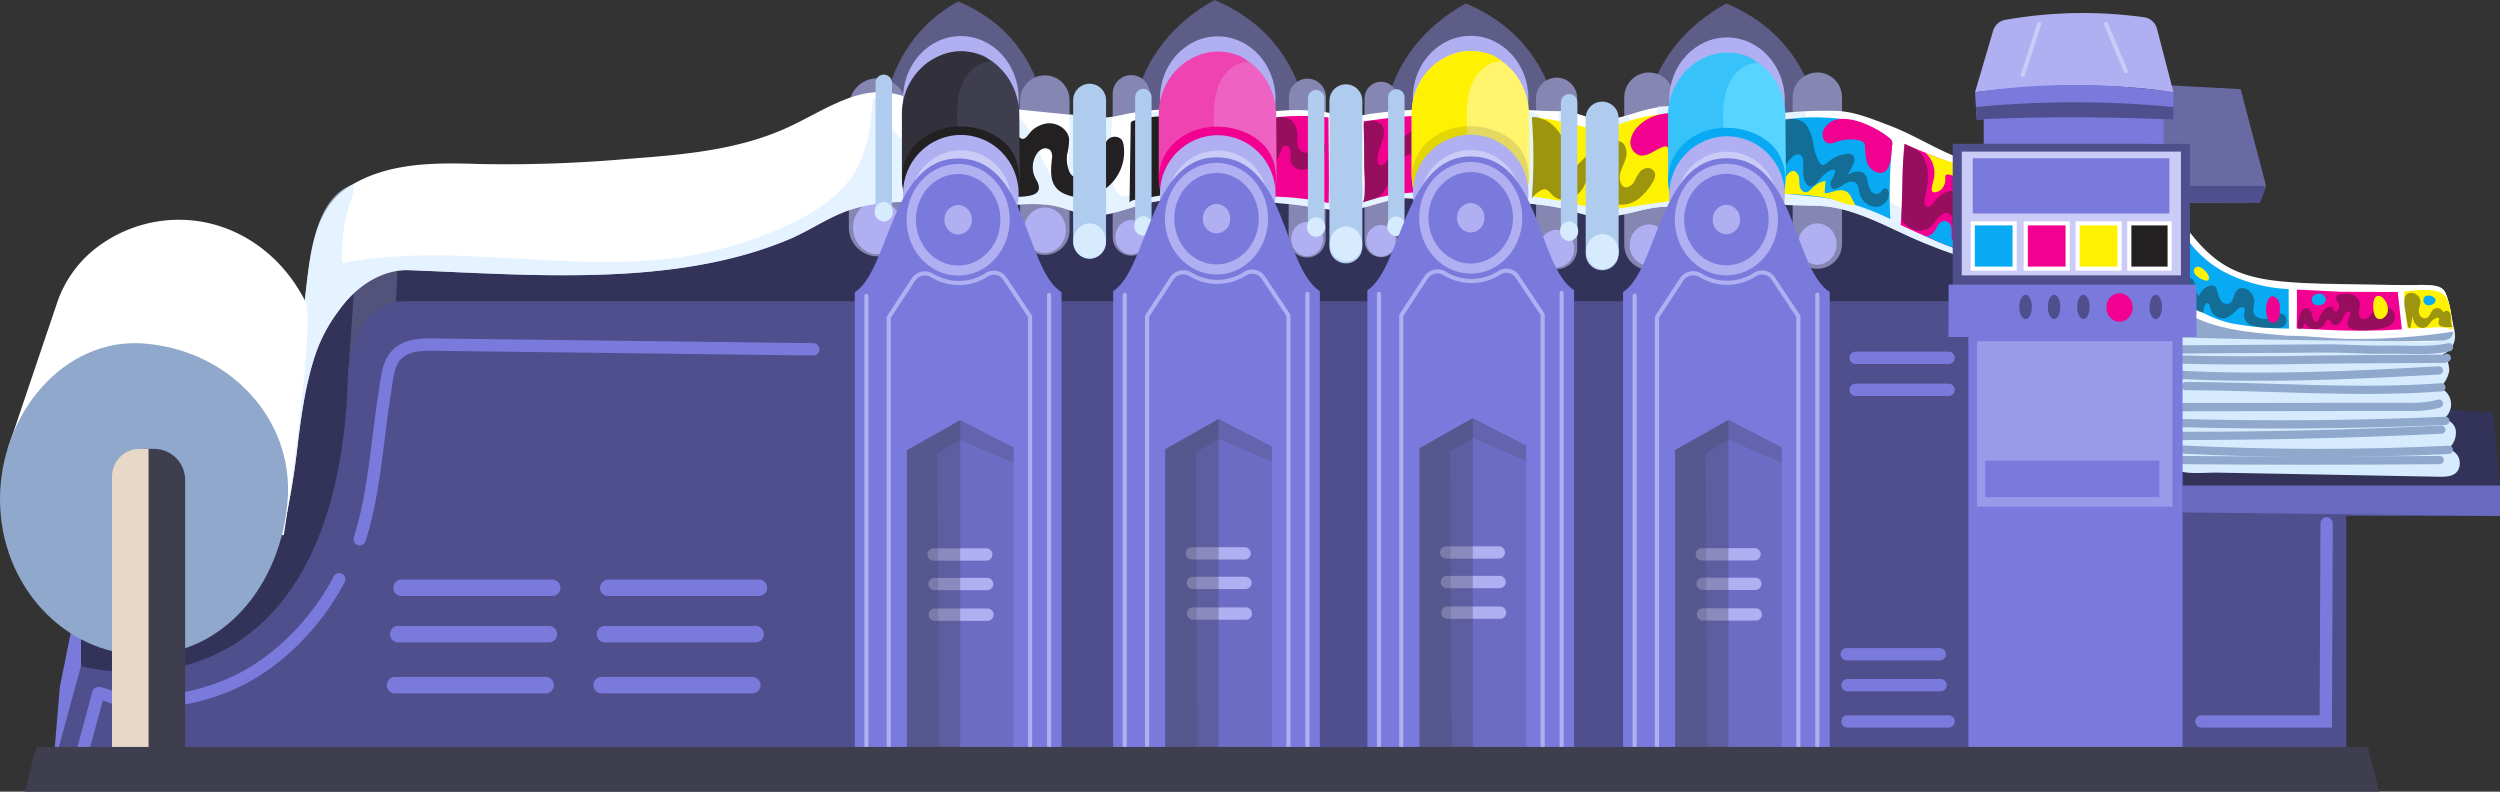 <svg xmlns="http://www.w3.org/2000/svg" width="608.001" height="192.531" viewBox="0 0 608.001 192.531">
  <rect x="0" y="0" width="608.001" height="192.531" fill="#333333" stroke="none"/>
  <g id="Grupo_56405" data-name="Grupo 56405" transform="translate(-3096.312 1886.1)">
    <g id="Grupo_56332" data-name="Grupo 56332" transform="translate(3116.012 -1841.974)">
      <path id="Trazado_125299" data-name="Trazado 125299" d="M4373.2-1667.976l20.516,1.418,1.709,17.739-3.619,7.4-73.575-.871-4.035-6.529v-27.248Z" transform="translate(-3807.128 1722.787)" fill="#333359"/>
      <path id="Trazado_125300" data-name="Trazado 125300" d="M3141.857-1682.67c22.605-20.727,45.674-37.727,64.54-88.585l14.778-3.1,415.29-2.691,12.466,26.088-419.813,44.836c-24.946,45.051-53.088,66.636-87.26,43.966Z" transform="translate(-3141.857 1780.09)" fill="#333359"/>
      <path id="Trazado_125301" data-name="Trazado 125301" d="M3292.5-1739.721l2.849-41.318,9.952-3.043-1.42,30.821C3302.523-1743.537,3299.676-1740.15,3292.5-1739.721Z" transform="translate(-3227.344 1784.082)" fill="#5d5d87" opacity="0.73"/>
    </g>
    <g id="Grupo_56333" data-name="Grupo 56333" transform="translate(3311.241 -1886.1)">
      <path id="Trazado_125302" data-name="Trazado 125302" d="M3611.319-1885.306c-9.657,5.307-15.573,13.972-18.1,25.683v12.025h39.181v-12.025C3629.81-1871,3623.378-1880.263,3611.319-1885.306Z" transform="translate(-3593.224 1885.649)" fill="#5d5d87"/>
      <path id="Trazado_125303" data-name="Trazado 125303" d="M3753.619-1886.1c-9.657,5.307-16.992,13.772-19.515,25.482v12.226h41.4V-1860.4C3772.914-1871.778,3765.677-1881.057,3753.619-1886.1Z" transform="translate(-3673.169 1886.1)" fill="#5d5d87"/>
      <path id="Trazado_125304" data-name="Trazado 125304" d="M3894.932-1884.174c-9.657,5.307-16.991,13.772-19.514,25.482v12.226h41.4v-12.008C3914.228-1869.851,3906.99-1879.131,3894.932-1884.174Z" transform="translate(-3753.361 1885.007)" fill="#5d5d87"/>
      <path id="Trazado_125305" data-name="Trazado 125305" d="M4041.359-1884.174c-9.657,5.307-16.992,13.772-19.515,25.482v12.226h41.4v-12.008C4060.654-1869.851,4053.417-1879.131,4041.359-1884.174Z" transform="translate(-3836.453 1885.007)" fill="#5d5d87"/>
    </g>
    <g id="Grupo_56336" data-name="Grupo 56336" transform="translate(3303.774 -1863.338)">
      <g id="Grupo_56334" data-name="Grupo 56334" transform="translate(5.988 0)">
        <path id="Trazado_125306" data-name="Trazado 125306" d="M3589.8-1825.927v29.316" transform="translate(-3589.804 1829.192)" fill="none" stroke="#8686b2" stroke-linecap="round" stroke-miterlimit="10" stroke-width="14"/>
        <line id="Línea_154" data-name="Línea 154" y1="31.663" transform="translate(40.66 1.562)" fill="none" stroke="#8686b2" stroke-linecap="round" stroke-miterlimit="10" stroke-width="12"/>
        <line id="Línea_155" data-name="Línea 155" y1="34.912" transform="translate(61.655)" fill="none" stroke="#8686b2" stroke-linecap="round" stroke-miterlimit="10" stroke-width="9"/>
        <line id="Línea_156" data-name="Línea 156" x1="0.087" y2="34.507" transform="translate(104.436 0.862)" fill="none" stroke="#8686b2" stroke-linecap="round" stroke-miterlimit="10" stroke-width="9"/>
        <line id="Línea_157" data-name="Línea 157" y1="34.659" transform="translate(122.413 1.124)" fill="none" stroke="#8686b2" stroke-linecap="round" stroke-miterlimit="10" stroke-width="8"/>
        <line id="Línea_158" data-name="Línea 158" y1="36.569" transform="translate(165.123 1.124)" fill="none" stroke="#8686b2" stroke-linecap="round" stroke-miterlimit="10" stroke-width="10"/>
        <line id="Línea_159" data-name="Línea 159" y1="35.982" transform="translate(187.573 0.862)" fill="none" stroke="#8686b2" stroke-linecap="round" stroke-miterlimit="10" stroke-width="12"/>
        <line id="Línea_160" data-name="Línea 160" y1="35.734" transform="translate(228.526 0.862)" fill="none" stroke="#8686b2" stroke-linecap="round" stroke-miterlimit="10" stroke-width="12"/>
      </g>
      <g id="Grupo_56335" data-name="Grupo 56335" transform="translate(0 26.098)">
        <ellipse id="Elipse_4235" data-name="Elipse 4235" cx="5.988" cy="6.482" rx="5.988" ry="6.482" fill="#afaff2"/>
        <ellipse id="Elipse_4236" data-name="Elipse 4236" cx="5.111" cy="5.533" rx="5.111" ry="5.533" transform="translate(41.537 1.593)" fill="#afaff2"/>
        <ellipse id="Elipse_4237" data-name="Elipse 4237" cx="3.861" cy="4.18" rx="3.861" ry="4.18" transform="translate(63.782 4.634)" fill="#afaff2"/>
        <ellipse id="Elipse_4238" data-name="Elipse 4238" cx="3.861" cy="4.18" rx="3.861" ry="4.18" transform="translate(106.562 5.09)" fill="#afaff2"/>
        <path id="Trazado_125307" data-name="Trazado 125307" d="M3871.71-1755.794a3.712,3.712,0,0,1-3.556,3.849,3.712,3.712,0,0,1-3.556-3.849,3.711,3.711,0,0,1,3.556-3.849A3.711,3.711,0,0,1,3871.71-1755.794Z" transform="translate(-3739.754 1765.479)" fill="#afaff2"/>
        <path id="Trazado_125308" data-name="Trazado 125308" d="M3970.243-1752.351a4.426,4.426,0,0,1-4.241,4.591,4.426,4.426,0,0,1-4.241-4.591,4.426,4.426,0,0,1,4.241-4.591A4.426,4.426,0,0,1,3970.243-1752.351Z" transform="translate(-3794.89 1763.946)" fill="#afaff2"/>
        <path id="Trazado_125309" data-name="Trazado 125309" d="M4022.016-1754.906a4.859,4.859,0,0,1-4.655,5.04,4.859,4.859,0,0,1-4.656-5.04,4.859,4.859,0,0,1,4.656-5.04A4.859,4.859,0,0,1,4022.016-1754.906Z" transform="translate(-3823.8 1765.651)" fill="#afaff2"/>
        <path id="Trazado_125310" data-name="Trazado 125310" d="M4116.7-1755.479a4.859,4.859,0,0,1-4.656,5.04,4.859,4.859,0,0,1-4.655-5.04,4.859,4.859,0,0,1,4.655-5.04A4.859,4.859,0,0,1,4116.7-1755.479Z" transform="translate(-3877.53 1765.976)" fill="#afaff2"/>
      </g>
    </g>
    <g id="Grupo_56338" data-name="Grupo 56338" transform="translate(3164.752 -1863.672)">
      <path id="Trazado_125311" data-name="Trazado 125311" d="M3709.547-1813.692c-6.707-.3-13.436.13-20.147.153-8.356.029-15.685-1.41-23.651-3.656-7.152-2.017-13.3-6.395-20.218-8.987-4.085-1.53-8.187-3.282-12.506-3.509a96.236,96.236,0,0,0-14.613.669c-4.347.436-8.773.9-13.043-.084-6.508-1.5-12.431-2.572-19.076-.84-3.964,1.033-7.928,2.865-11.963,2.232a46.661,46.661,0,0,1-4.915-1.4c-2.567-.7-5.056-.467-7.639-.588-2.657-.125-5.322-.3-7.995-.317-11.581-.084-23.408-.613-34.9,1.118a24.009,24.009,0,0,1-5.2.446,34.408,34.408,0,0,1-4.324-.785,47.74,47.74,0,0,0-12.8-.407,85.5,85.5,0,0,1-11.7-.228c-7.658-.487-15.378-.651-22.987.587-3.118.507-6.415,1.589-9.541,1.188-3.164-.406-6.359-.726-9.546-1.037q-9.324-.917-18.637-1.964-4.657-.523-9.31-1.079c-2.925-.349-6.313-.276-9.14-1.159-4.908-1.532-9.154-1.054-14.038.854-5.034,1.967-9.678,4.9-14.622,7.093-11.989,5.325-25.173,6.366-38.1,7.345a337.905,337.905,0,0,1-35.8,1.271c-10.685-.33-22.2-.578-31.822,5.272-8.163,4.962-9.521,14.6-10.626,23.884-1.252,10.528-2.217,21.093-3.1,31.664-.842,10.047-1.336,20.255-3.042,30.181a191.837,191.837,0,0,0,4.05-23.556c.943-7.434,1.895-14.121,4.218-21.157a38.02,38.02,0,0,1,5.708-10.673c4.084-5.816,10.392-10.078,17.137-9.811,15.152.6,30.3,1.561,45.466,1.129,15.075-.43,30.86-2.279,45.122-7.918q.884-.35,1.762-.718c4.711-1.98,9.124-5.045,13.808-6.792,5.318-1.983,11.028-2.409,16.615-2.293,6.862.143,13.708,1.082,20.57.87,4.879-.15,9.838-.875,14.59.332,2.351.6,4.6,1.658,7,1.981,3.277.441,6.561-.528,9.741-1.487,3.855-1.163,7.069-2.272,11.02-2.032,3.31.2,6.666.072,9.98.108,7.712.084,15.138.132,22.766,1.318a51.742,51.742,0,0,0,9.519.884c5.359-.166,10.746-3.433,15.933-2.795,4.083.5,8.227.546,12.34.728,8.163.363,16.83-.141,24.832,1.862,2.981.746,5.921,1.9,8.981,1.923a24.667,24.667,0,0,0,4.218-.457c3.765-.628,7.736-2.134,11.564-2.032s7.725-.25,11.6-.415c8.4-.357,16.751-.066,25.15.174,7.5.215,14.679,3.981,21.5,7.122a118.747,118.747,0,0,0,67.714,9.551c.492-.077.271-18.765.022-20.722a3.439,3.439,0,0,0-.618-1.829,3,3,0,0,0-2.044-.805C3713.055-1813.483,3711.3-1813.613,3709.547-1813.692Z" transform="translate(-3254.545 1834.246)" fill="#fff"/>
      <path id="Trazado_125312" data-name="Trazado 125312" d="M3705.669-1794.437a11.449,11.449,0,0,0,7.047-3.253,23.132,23.132,0,0,0,4.563-6.427c.135,1.457,1.251,15.785.166,15.954a118.743,118.743,0,0,1-67.714-9.551c-6.821-3.14-14-6.907-21.5-7.122-8.4-.24-16.747-.531-25.15-.174-3.876.165-7.759.517-11.6.415s-7.8,1.4-11.564,2.032a24.667,24.667,0,0,1-4.218.457c-3.06-.022-6-1.177-8.981-1.923-8-2-16.669-1.5-24.832-1.862-4.113-.183-8.256-.226-12.34-.728-5.187-.638-10.573,2.629-15.933,2.795a51.753,51.753,0,0,1-9.519-.884c-7.628-1.186-15.054-1.234-22.766-1.318-3.314-.036-6.67.092-9.98-.108-3.951-.239-7.164.869-11.02,2.032-3.18.96-6.463,1.929-9.741,1.487-2.4-.323-4.648-1.384-7-1.981-4.752-1.207-9.711-.482-14.59-.332-6.861.212-13.708-.728-20.57-.87-5.587-.116-11.3.31-16.615,2.293-4.685,1.746-9.1,4.811-13.808,6.791q-.877.369-1.762.719c-14.261,5.639-30.047,7.487-45.122,7.917-15.168.433-30.313-.529-45.466-1.128-6.745-.267-13.052,3.994-17.137,9.811a38.02,38.02,0,0,0-5.708,10.673c-2.323,7.036-3.275,13.723-4.218,21.157a191.843,191.843,0,0,1-4.05,23.556c1.706-9.926,2.2-20.134,3.042-30.181.887-10.571,1.852-21.135,3.1-31.664.931-7.827,2.445-21.34,11.5-24.27.083,2.687-1.6,5.928-2.119,8.692a47.561,47.561,0,0,0-.775,10.494c27.346-5.241,55.808,2.717,83.315-1.6a94.436,94.436,0,0,0,24.7-7.449c6.917-3.174,13.754-7.5,17.333-14.219,2.7-5.07,3.266-10.969,3.78-16.691l2.667-.244c-.567,4.087,1.744,8.218,5.109,10.606s7.613,3.243,11.739,3.274a13.792,13.792,0,0,0,6.859-1.386c3.515-1.959,2.593-7.96,5.056-9.252a1.961,1.961,0,0,1,1.568.064c6.123,2.27,6.656,10.7,10.634,15.878a2.758,2.758,0,0,0,1.442,1.129c3.583.841,2.473-14.1,2.77-16.293a64.063,64.063,0,0,0,10.4.868,65.7,65.7,0,0,0-.05,14.74c.224,1.77.863,3.875,2.6,4.29a3.1,3.1,0,0,0,3.005-1.231,7.757,7.757,0,0,0,1.31-3.136c1.228-5.222,1.2-10.647,1.169-16.012,6.744-.029,13.41-.509,20.159-.509,3.529,0,7.083.424,10.606.549.751,5.247,1.887,11.131,6.311,14.049a16.356,16.356,0,0,0,5.381,2.038,61.675,61.675,0,0,0,34.454-1.98c6.723-2.4,13.61-6.718,15.375-13.635,1.3-1.435,3.879-.087,4.424,1.769s-.111,3.82-.321,5.742a12.5,12.5,0,0,0,1.59,7.554,32.144,32.144,0,0,0,2.463-15.231l4.146-.336a69.7,69.7,0,0,0,2.417,17.47,48.154,48.154,0,0,0-.056-16.178,12.541,12.541,0,0,0,10.474-.436q.951,7.539,1.9,15.078l5.764.052a60.079,60.079,0,0,1-.488-17.473,64.958,64.958,0,0,1,16.068,1.734c4.27.985,8.7.519,13.043.084,1.364-.137,2.73-.27,4.1-.385a25.559,25.559,0,0,1,2.752.054q.516,6.725,1.032,13.45a1.552,1.552,0,0,0,.33,1.017c.375.372.991.266,1.512.172,6.115-1.093,11.644,3.329,16.886,6.661,13.289,8.443,29.437,10.889,45.107,12.417C3696.537-1793.247,3699.24-1794.1,3705.669-1794.437Z" transform="translate(-3254.545 1832.483)" fill="#d7ebff" opacity="0.65"/>
      <g id="Grupo_56337" data-name="Grupo 56337" transform="translate(175.329 5.036)">
        <path id="Trazado_125313" data-name="Trazado 125313" d="M4117.4-1814.368a2.336,2.336,0,0,1,.062,1.213,121.317,121.317,0,0,0-.459,17.768,57.454,57.454,0,0,0-14.914-5c-1.306-.264-16.089-1.844-16.036-1.17q-.573-7.305-1.146-14.61a2.193,2.193,0,0,1,.1-1.082,1.846,1.846,0,0,1,1.136-.838c5.89-2.2,12.277-2.337,18.479-1.707,4.069.413,9.059,2.032,12.284,4.825a1.847,1.847,0,0,1,.477.55C4117.384-1814.4,4117.392-1814.383,4117.4-1814.368Z" transform="translate(-3901.066 1821.192)" fill="#08aaf3"/>
        <path id="Trazado_125314" data-name="Trazado 125314" d="M4137.946-1813.917a2.336,2.336,0,0,1,.061,1.213c-.263,2.119-.092,7.759-4,6.333a3.836,3.836,0,0,1-2.169-2.587,15.259,15.259,0,0,1-.416-3.469,1.946,1.946,0,0,0-.234-.952,1.753,1.753,0,0,0-1.029-.628,9.946,9.946,0,0,0-5.855.4,3.664,3.664,0,0,1-1.678.308c-1.392-.211-1.9-2.145-1.24-3.386,3.015-5.627,12.7-.746,16.067,2.172a1.856,1.856,0,0,1,.477.55Z" transform="translate(-3921.615 1820.713)" fill="#f20090"/>
        <path id="Trazado_125315" data-name="Trazado 125315" d="M4114.514-1784.742a3.98,3.98,0,0,1,.858,1.209,19.489,19.489,0,0,1,.947,1.876c-1.853.182-4.53-1.268-6.4-1.646a60.905,60.905,0,0,0-11.155-1.074,6.4,6.4,0,0,1,1.114-4.72,1.841,1.841,0,0,1,1.2-.867c.748-.075,1.351.66,1.523,1.392s.07,1.5.212,2.243.664,1.51,1.415,1.53c.721.02,1.251-.629,1.765-1.136a6.116,6.116,0,0,1,3.1-1.64l-.191,2.569a.471.471,0,0,0,.059.336.458.458,0,0,0,.434.094c.878-.128,1.712-.473,2.586-.634A3.063,3.063,0,0,1,4114.514-1784.742Z" transform="translate(-3908.897 1804.085)" fill="#fff102"/>
        <path id="Trazado_125316" data-name="Trazado 125316" d="M4108.239-1810a2.228,2.228,0,0,1-.171,1.546,13.264,13.264,0,0,1-1.507,2.786c1.24-.651,2.826-1.283,3.94-.436a3.357,3.357,0,0,1,1.047,2.066,5.718,5.718,0,0,0,.74,2.229,1.591,1.591,0,0,0,2.058.574c.523-.357.792-1.166,1.425-1.173.523-.006.853.579.915,1.1a3.3,3.3,0,0,1-3.417,3.4,4.315,4.315,0,0,1-3.767-3.442c-.181-.834-.2-1.811-.859-2.35-.858-.7-2.135-.163-3.069.432-.694.441-2.327,1.746-2.956.548a2.086,2.086,0,0,1,.182-1.859,6.479,6.479,0,0,0,.791-1.765.645.645,0,0,0-.02-.364c-.142-.322-.611-.29-.938-.16-1.568.624-2.56,2.137-3.748,3.334a1.682,1.682,0,0,1-1.439.663,1.4,1.4,0,0,1-.746-.536c-1.2-1.508-.757-3.674-.873-5.6a1.9,1.9,0,0,0-.591-1.47c-.788-.577-1.865.153-2.49.9a14.451,14.451,0,0,0-3.168,7.024c-.186,1.213-.528,1.292-1.64,1.3-.14,0-1.9-.08-1.886.143q-.573-7.305-1.146-14.61a2.193,2.193,0,0,1,.1-1.082,1.846,1.846,0,0,1,1.136-.838c3.124-1.165,8.373-3.246,10.712.224a11.572,11.572,0,0,1,1.471,4.351,11.824,11.824,0,0,0,1.454,4.358,1.322,1.322,0,0,0,.674.6c.528.153,1.02-.294,1.427-.663a8.07,8.07,0,0,1,4.333-2.007,1.913,1.913,0,0,1,1.945.6A1.14,1.14,0,0,1,4108.239-1810Z" transform="translate(-3901.066 1820.742)" fill="#222020" opacity="0.44" style="mix-blend-mode: multiply;isolation: isolate"/>
        <path id="Trazado_125317" data-name="Trazado 125317" d="M4165.063-1785.923l-.032.426c7.134,3.324,14.874,6.959,22.59,8.272,1.675.285,3.438.123,5.018.791-.352-.149.769-8.1.819-8.791.047-.633,1.19-9.84,1.267-9.819a198.729,198.729,0,0,1-28.775-10.18C4165.261-1798.783,4165.55-1792.378,4165.063-1785.923Z" transform="translate(-3946.548 1812.742)" fill="#f20090"/>
        <path id="Trazado_125318" data-name="Trazado 125318" d="M4177.392-1758.355a10.07,10.07,0,0,1,2.921,1.184c1.182.5,2.371.987,3.57,1.445,1.4.535,2.812,1.035,4.242,1.484.958.3,2.47,1.1,3.475,1a1.277,1.277,0,0,1-.845-1.023c-.1-.47-.047-.959-.125-1.432a2.722,2.722,0,0,0-1.423-1.948,2.718,2.718,0,0,0-2.413-.008c-.662.332-1.448.938-2.024.475a1.31,1.31,0,0,1-.362-1.019,12.136,12.136,0,0,0-.065-2.146,1.862,1.862,0,0,0-1.322-1.535,2.149,2.149,0,0,0-1.993,1.189,7.451,7.451,0,0,1-1.406,2.006A2.311,2.311,0,0,1,4177.392-1758.355Z" transform="translate(-3953.563 1788.156)" fill="#08aaf3"/>
        <path id="Trazado_125319" data-name="Trazado 125319" d="M4182.889-1791.641a3.429,3.429,0,0,0,.75-2.374c-.023-.341-.047-.765.25-.936a.767.767,0,0,1,.535-.031,4.793,4.793,0,0,1,1.674.564c.635.43.991,1.209,1.612,1.663a5.174,5.174,0,0,0,2.662.833,3.94,3.94,0,0,0,2.006-.24,1.7,1.7,0,0,0,1.044-1.608,2.307,2.307,0,0,0-1.416-1.605,32.449,32.449,0,0,0-5.77-2.391c-.91-.268-1.81-.408-2.716-.733a18.874,18.874,0,0,1-2.3-.841,17.666,17.666,0,0,1-2.532-1.019,6.587,6.587,0,0,1,2.239,5.884c-.145.99-.519,1.94-.6,2.937a.813.813,0,0,0,.255.787.743.743,0,0,0,.424.077A2.558,2.558,0,0,0,4182.889-1791.641Z" transform="translate(-3954.3 1809.98)" fill="#fff102"/>
        <path id="Trazado_125320" data-name="Trazado 125320" d="M4181.74-1786.464c-.843-1.776.284-3.775-.583-5.523a3.413,3.413,0,0,0-2.65-1.738c-2.262-.284-3.846,1.052-5.16,2.728a3.613,3.613,0,0,1-.851.893,1.02,1.02,0,0,1-1.16.016,1.306,1.306,0,0,1-.345-1.063,24.793,24.793,0,0,1,.682-3.636,14.956,14.956,0,0,0,.159-3.243,8.745,8.745,0,0,0-1.063-3.933c-1.039-1.792-2.809-2.465-4.608-3.261.158.07-.327,4.16-.349,4.592-.077,1.528-.122,3.057-.159,4.586-.038,1.571-.066,3.141-.113,4.711-.022.745-.056,1.491-.057,2.234a13.852,13.852,0,0,0-.058,1.733,2.483,2.483,0,0,0,.377,1.005,5.461,5.461,0,0,0,2.908,2.07,4.053,4.053,0,0,0,3.379-.461c1.4-.957,2.032-2.886,3.607-3.515a1.589,1.589,0,0,1,1.209-.047,1.669,1.669,0,0,1,.859,1.305c.089.536.034,1.086.089,1.627a5.6,5.6,0,0,0,3.567,4.257,8.74,8.74,0,0,0,8.567-1.043,4.86,4.86,0,0,0,2.08-3.272,1.425,1.425,0,0,0-.735-1.538c-.56-.187-1.127.215-1.6.572a8.258,8.258,0,0,1-4.132,1.871A3.88,3.88,0,0,1,4181.74-1786.464Z" transform="translate(-3946.759 1812.742)" fill="#222020" opacity="0.44" style="mix-blend-mode: multiply;isolation: isolate"/>
        <path id="Trazado_125321" data-name="Trazado 125321" d="M4004.129-1801.3c.059-1.961-23.85,2.1-25.832,2.352-4.295.552-7.964-.887-12.137-1.663q-4.171-.775-8.365-1.387a151.583,151.583,0,0,0-.16-19.05c-.055-.774,10.986,1.64,11.9,1.909,3.668,1.081,7.135.469,10.685-.853a35.459,35.459,0,0,1,21.482-.772,2.066,2.066,0,0,1,1.04.5,2.476,2.476,0,0,1,.487,1.392A108.393,108.393,0,0,1,4004.129-1801.3Z" transform="translate(-3828.857 1822.295)" fill="#fff102"/>
        <path id="Trazado_125322" data-name="Trazado 125322" d="M4030.57-1811.03q-.311.169-.644.32a7.269,7.269,0,0,1-4.7.689,3.8,3.8,0,0,1-2.981-3.368c0-.353.024-.777-.265-.981a.871.871,0,0,0-.723-.041c-2.148.575-4.056,2.725-6.173,2.047a3.29,3.29,0,0,1-1.977-3.558,6.5,6.5,0,0,1,2.181-3.74c4.635-4.394,12.21-2.953,17.876-1.489a2.067,2.067,0,0,1,1.04.5,2.478,2.478,0,0,1,.487,1.392A7.688,7.688,0,0,1,4030.57-1811.03Z" transform="translate(-3860.322 1822.604)" fill="#f20090"/>
        <path id="Trazado_125323" data-name="Trazado 125323" d="M3987.563-1806.338a3.718,3.718,0,0,1-.721,2.046,13.682,13.682,0,0,1-3.618,4.072c-2.478,1.728-6.773,1.927-8-1.551a11.566,11.566,0,0,1-.283-2.677,2.366,2.366,0,0,0-1.377-2.141,2.081,2.081,0,0,0-2.091.83,11.2,11.2,0,0,0-1.14,2.089,6.468,6.468,0,0,1-3.276,3.165,4.191,4.191,0,0,1-4.351-.721c-.651-.629-1.216-1.589-2.12-1.544-.923.045-2.552,1.506-3.046,2.2a120.3,120.3,0,0,0,.044-19.557c-.055-.775,3.31.521,3.644.723,2.592,1.566,4.876,4.748,4.417,7.889-.133.913-1.652,5.341.406,5.049a2.753,2.753,0,0,0,1.5-1.029c2.569-2.783,5.387-5.561,8.984-6.744a3.63,3.63,0,0,1,2.731-.051c1.346.678,1.566,2.552,1.153,4s-1.268,2.776-1.442,4.273c-.126,1.08.247,2.942,1.708,2.76a2.743,2.743,0,0,0,1.867-1.507,14.427,14.427,0,0,1,1.228-2.159,2.675,2.675,0,0,1,1.9-1.012,1.844,1.844,0,0,1,1.775,1.086A1.636,1.636,0,0,1,3987.563-1806.338Z" transform="translate(-3828.801 1821.335)" fill="#222020" opacity="0.44" style="mix-blend-mode: multiply;isolation: isolate"/>
        <path id="Trazado_125324" data-name="Trazado 125324" d="M3863.493-1819.691q-.392.05-.783.1c.086,3.623.142,7.248.14,10.873,0,.952.531,8.53-.4,8.849a44.21,44.21,0,0,1,16.4-2.4,1.348,1.348,0,0,1,1.229.535q-.251-9.48-.5-18.96C3874.179-1821.293,3868.84-1820.377,3863.493-1819.691Z" transform="translate(-3774.845 1821.63)" fill="#f20090"/>
        <path id="Trazado_125325" data-name="Trazado 125325" d="M3863.526-1818c-1.054.263-.792.979-.766,2.26q.086,4.3.09,8.6c0,.952.53,8.53-.4,8.849,2.093-.725,3.816-.661,5.249-2.706a27.366,27.366,0,0,0,2.242-4.786,7.529,7.529,0,0,1,3.324-3.977,1.165,1.165,0,0,1,1.028-.094,1.069,1.069,0,0,1,.456.892,12.317,12.317,0,0,1-.284,2.237,2.034,2.034,0,0,0,.729,2.009,1.863,1.863,0,0,0,1.195.184c1.45-.186,3.433-1.832,3.456-3.33a26.6,26.6,0,0,0-.424-5.94c-.367-1.726-.98-2.634-2.98-2.445a5.957,5.957,0,0,0-2.7,1.051c-2.409,1.6-3.938,4.2-5.393,6.7a2.839,2.839,0,0,1-.754.95.971.971,0,0,1-1.138.041,1.243,1.243,0,0,1-.362-.8c-.411-2.673,2.917-6.753.908-8.98a3.433,3.433,0,0,0-3-.8A3.561,3.561,0,0,0,3863.526-1818Z" transform="translate(-3774.845 1820.059)" fill="#222020" opacity="0.44" style="mix-blend-mode: multiply;isolation: isolate"/>
        <path id="Trazado_125326" data-name="Trazado 125326" d="M3823.657-1820.231c.019,6.833.183,13.657.042,20.492a71.189,71.189,0,0,0-13.568-1.572.647.647,0,0,1-.518-.168.775.775,0,0,1-.118-.464q-.28-7.054-.352-14.114c-.013-1.25.118-3.106-.461-4.23a56.452,56.452,0,0,1,14.973-.272C3823.657-1820.45,3823.657-1820.341,3823.657-1820.231Z" transform="translate(-3744.332 1821.655)" fill="#f20090"/>
        <path id="Trazado_125327" data-name="Trazado 125327" d="M3822.4-1813.635a.416.416,0,0,1,.158.056.641.641,0,0,1,.243.378c.46,1.485-.591,3.01-1.752,4.045a6.088,6.088,0,0,1-3.55,1.748,2.922,2.922,0,0,1-3.073-2.056,6.3,6.3,0,0,1,.029-1.7,2.416,2.416,0,0,0-.338-1.637,1.049,1.049,0,0,0-1.489-.245,1.563,1.563,0,0,0-.3.478c-.348.752-1.6,4.789-2.855,3.439-.5-.537-.268-2.125-.28-2.767q-.033-1.871-.053-3.743c-.013-1.25.118-3.106-.461-4.23,1.992-.3,4.92-.865,6.4.952a5.424,5.424,0,0,1,1.018,3.395,11.115,11.115,0,0,0,.1,2.187,2.234,2.234,0,0,0,1.261,1.682,2.691,2.691,0,0,0,2.407-.6,7.137,7.137,0,0,1,2.188-1.346A.886.886,0,0,1,3822.4-1813.635Z" transform="translate(-3744.332 1821.238)" fill="#222020" opacity="0.44" style="mix-blend-mode: multiply;isolation: isolate"/>
        <path id="Trazado_125328" data-name="Trazado 125328" d="M3689.5-1813.1a11.157,11.157,0,0,1-5.355,10.247,9.63,9.63,0,0,1-9.787.37c-3.048-1.832-2.7-5.036-2.4-8.213a2.735,2.735,0,0,0-.323-1.984,1.717,1.717,0,0,0-1.9-.434,3.23,3.23,0,0,0-1.533,1.347,5.939,5.939,0,0,0,.054,6.353c2.632,4.888-4.932,3.668-7.693,4.188-.308-3.52-.563-7.059-.647-10.592-.069-2.915.411-5.857.455-8.814,0-.247.057-.561.3-.617a.533.533,0,0,1,.425.154c1.4,1.106,1.911,5.045,3.555,5.539.98.294,1.773-1.461,2.619-2.152a6.831,6.831,0,0,1,3.568-1.585c2.4-.253,5.023,1.385,5.308,3.777a14.781,14.781,0,0,1-.49,3.735,8.142,8.142,0,0,0,.529,4.186c1.16,2.83,5.8,1.747,7.1-.509a9.513,9.513,0,0,0,.885-3.641,6.045,6.045,0,0,1,1.286-3.48,2.37,2.37,0,0,1,3.344-.249,3.013,3.013,0,0,1,.61,1.576C3689.446-1813.629,3689.476-1813.363,3689.5-1813.1Z" transform="translate(-3659.903 1821.838)" fill="#222020"/>
        <path id="Trazado_125329" data-name="Trazado 125329" d="M3734.27-1800.972c4.4-.738,11.948-2.268,12.013-1.381q-.481-9.473-.961-18.947c0,.078-5.569.287-6.021.29a24.606,24.606,0,0,0-6.931,1.037.962.962,0,0,0-.573.339.984.984,0,0,0-.1.512q-.152,9.5-.3,18.994C3732.141-1800.828,3733.311-1800.812,3734.27-1800.972Z" transform="translate(-3700.47 1821.864)" fill="#222020"/>
      </g>
    </g>
    <g id="Grupo_56351" data-name="Grupo 56351" transform="translate(3315.663 -1877.389)">
      <g id="Grupo_56341" data-name="Grupo 56341" transform="translate(0 0.062)">
        <ellipse id="Elipse_4239" data-name="Elipse 4239" cx="14.06" cy="15.221" rx="14.06" ry="15.221" transform="translate(0.266)" fill="#afaff2"/>
        <g id="Grupo_56339" data-name="Grupo 56339" transform="translate(0 3.687)">
          <path id="Trazado_125330" data-name="Trazado 125330" d="M3603.45-1841.719v14.291c0,20.486,28.651,20,28.651,0l-.108-14.355c-.08-10.574-9.777-18.244-18.939-14.58a16.475,16.475,0,0,0-3.473,1.916A15.605,15.605,0,0,0,3603.45-1841.719Z" transform="translate(-3603.449 1857.291)" fill="#3e3e4f"/>
          <path id="Trazado_125331" data-name="Trazado 125331" d="M3603.45-1841.682v14.291c0,5.158,2.057,10.049,6.182,12.809a14.205,14.205,0,0,0,6.065,2.247c.756.1,2.312.476,2.946-.026.932-.738.638-3.151.538-4.178-.775-7.943-2.2-15.829-2.333-23.815-.053-3.285.143-6.7,1.561-9.6,1.3-2.656,4.372-5.289,7.324-4.634-.692-.154-1.69-1.273-2.455-1.586a14.152,14.152,0,0,0-3.394-.908,13.446,13.446,0,0,0-6.831.759,16.469,16.469,0,0,0-3.473,1.916A15.605,15.605,0,0,0,3603.45-1841.682Z" transform="translate(-3603.449 1857.254)" fill="#222020" opacity="0.4" style="mix-blend-mode: multiply;isolation: isolate"/>
          <path id="Trazado_125332" data-name="Trazado 125332" d="M3607.946-1811.711c-4.8,3.925-5.8,10.344-2.8,15.905a14.317,14.317,0,0,0,12.541,7.55,14.314,14.314,0,0,0,12.869-8.144c2.08-4.347,1.937-10.012-1.223-13.725a13.3,13.3,0,0,0-5-3.54c-5.229-2.215-11.737-1.783-16.293,1.877Z" transform="translate(-3603.448 1833.301)" fill="#222020"/>
        </g>
        <g id="Grupo_56340" data-name="Grupo 56340" transform="translate(0.266 24.046)">
          <ellipse id="Elipse_4240" data-name="Elipse 4240" cx="14.06" cy="14.283" rx="14.06" ry="14.283" fill="#afaff2"/>
          <ellipse id="Elipse_4241" data-name="Elipse 4241" cx="12.228" cy="12.422" rx="12.228" ry="12.422" transform="translate(1.832 3.722)" fill="#cbcbf7"/>
        </g>
      </g>
      <g id="Grupo_56344" data-name="Grupo 56344" transform="translate(62.473 0.129)">
        <ellipse id="Elipse_4242" data-name="Elipse 4242" cx="14.06" cy="15.221" rx="14.06" ry="15.221" transform="translate(0.266)" fill="#afaff2"/>
        <g id="Grupo_56342" data-name="Grupo 56342" transform="translate(0 3.687)">
          <path id="Trazado_125333" data-name="Trazado 125333" d="M3747.887-1841.566v14.291c0,20.486,28.651,20,28.651,0l-.108-14.356c-.08-10.573-9.777-18.243-18.939-14.58a16.476,16.476,0,0,0-3.473,1.916A15.6,15.6,0,0,0,3747.887-1841.566Z" transform="translate(-3747.886 1857.138)" fill="#ed62c2"/>
          <path id="Trazado_125334" data-name="Trazado 125334" d="M3747.887-1841.529v14.291c0,5.158,2.057,10.049,6.181,12.809a14.208,14.208,0,0,0,6.065,2.247c.755.1,2.312.476,2.947-.026.931-.738.638-3.151.538-4.178-.775-7.942-2.2-15.829-2.333-23.814-.054-3.285.143-6.7,1.561-9.6,1.3-2.656,4.372-5.289,7.324-4.634-.691-.154-1.69-1.273-2.455-1.586a14.13,14.13,0,0,0-3.394-.908,13.447,13.447,0,0,0-6.83.759,16.5,16.5,0,0,0-3.473,1.916A15.6,15.6,0,0,0,3747.887-1841.529Z" transform="translate(-3747.886 1857.101)" fill="#f20090" opacity="0.32"/>
          <path id="Trazado_125335" data-name="Trazado 125335" d="M3752.383-1811.558c-4.8,3.925-5.8,10.344-2.8,15.905a14.316,14.316,0,0,0,12.54,7.55,14.314,14.314,0,0,0,12.869-8.144c2.081-4.347,1.937-10.012-1.222-13.725a13.306,13.306,0,0,0-5-3.54c-5.229-2.215-11.737-1.783-16.294,1.877Z" transform="translate(-3747.885 1833.148)" fill="#f20090"/>
        </g>
        <g id="Grupo_56343" data-name="Grupo 56343" transform="translate(0.266 24.046)">
          <ellipse id="Elipse_4243" data-name="Elipse 4243" cx="14.06" cy="14.283" rx="14.06" ry="14.283" fill="#afaff2"/>
          <ellipse id="Elipse_4244" data-name="Elipse 4244" cx="12.228" cy="12.422" rx="12.228" ry="12.422" transform="translate(1.832 3.722)" fill="#cbcbf7"/>
        </g>
      </g>
      <g id="Grupo_56347" data-name="Grupo 56347" transform="translate(123.974 0)">
        <ellipse id="Elipse_4245" data-name="Elipse 4245" cx="14.06" cy="15.221" rx="14.06" ry="15.221" transform="translate(0.266)" fill="#afaff2"/>
        <g id="Grupo_56345" data-name="Grupo 56345" transform="translate(0 3.687)">
          <path id="Trazado_125336" data-name="Trazado 125336" d="M3890.076-1841.863v14.291c0,20.486,28.651,20,28.651,0l-.109-14.355c-.079-10.574-9.777-18.244-18.939-14.58a16.481,16.481,0,0,0-3.472,1.916A15.6,15.6,0,0,0,3890.076-1841.863Z" transform="translate(-3890.075 1857.435)" fill="#fff46c"/>
          <path id="Trazado_125337" data-name="Trazado 125337" d="M3890.076-1841.826v14.291c0,5.158,2.057,10.049,6.181,12.809a14.208,14.208,0,0,0,6.065,2.247c.756.1,2.312.476,2.947-.026.931-.737.638-3.15.538-4.178-.775-7.943-2.2-15.829-2.333-23.815-.053-3.286.144-6.7,1.562-9.6,1.3-2.656,4.372-5.289,7.323-4.634-.692-.154-1.69-1.274-2.455-1.586a14.13,14.13,0,0,0-3.395-.909,13.444,13.444,0,0,0-6.831.759,16.468,16.468,0,0,0-3.472,1.916A15.6,15.6,0,0,0,3890.076-1841.826Z" transform="translate(-3890.075 1857.398)" fill="#fff102" style="mix-blend-mode: multiply;isolation: isolate"/>
          <path id="Trazado_125338" data-name="Trazado 125338" d="M3894.572-1811.855c-4.8,3.925-5.8,10.344-2.8,15.905a14.315,14.315,0,0,0,12.541,7.55,14.313,14.313,0,0,0,12.869-8.144c2.081-4.347,1.937-10.012-1.222-13.725a13.306,13.306,0,0,0-5-3.54c-5.229-2.215-11.737-1.783-16.293,1.877Z" transform="translate(-3890.073 1833.445)" fill="#222020" opacity="0.13" style="mix-blend-mode: multiply;isolation: isolate"/>
        </g>
        <g id="Grupo_56346" data-name="Grupo 56346" transform="translate(0.266 24.046)">
          <ellipse id="Elipse_4246" data-name="Elipse 4246" cx="14.06" cy="14.283" rx="14.06" ry="14.283" fill="#afaff2"/>
          <ellipse id="Elipse_4247" data-name="Elipse 4247" cx="12.228" cy="12.422" rx="12.228" ry="12.422" transform="translate(1.832 3.722)" fill="#cbcbf7"/>
        </g>
      </g>
      <g id="Grupo_56350" data-name="Grupo 56350" transform="translate(186.327 0.392)">
        <ellipse id="Elipse_4248" data-name="Elipse 4248" cx="14.06" cy="15.221" rx="14.06" ry="15.221" transform="translate(0.266)" fill="#afaff2"/>
        <g id="Grupo_56348" data-name="Grupo 56348" transform="translate(0 3.687)">
          <path id="Trazado_125339" data-name="Trazado 125339" d="M4034.235-1840.958v14.291c0,20.487,28.651,20,28.651,0l-.108-14.355c-.08-10.574-9.777-18.244-18.94-14.58a16.475,16.475,0,0,0-3.473,1.916A15.6,15.6,0,0,0,4034.235-1840.958Z" transform="translate(-4034.234 1856.53)" fill="#57d4ff"/>
          <path id="Trazado_125340" data-name="Trazado 125340" d="M4034.235-1840.921v14.291c0,5.158,2.057,10.049,6.182,12.809a14.2,14.2,0,0,0,6.065,2.246c.755.1,2.312.476,2.946-.026.932-.737.638-3.15.538-4.178-.774-7.943-2.2-15.829-2.332-23.815-.054-3.285.143-6.7,1.562-9.6,1.3-2.656,4.371-5.289,7.323-4.634-.691-.154-1.69-1.273-2.455-1.586a14.146,14.146,0,0,0-3.394-.909,13.438,13.438,0,0,0-6.831.759,16.47,16.47,0,0,0-3.473,1.916A15.6,15.6,0,0,0,4034.235-1840.921Z" transform="translate(-4034.234 1856.493)" fill="#08aaf3" opacity="0.4" style="mix-blend-mode: multiply;isolation: isolate"/>
          <path id="Trazado_125341" data-name="Trazado 125341" d="M4038.731-1810.95c-4.8,3.925-5.8,10.344-2.8,15.905a14.314,14.314,0,0,0,12.54,7.55,14.312,14.312,0,0,0,12.869-8.144c2.081-4.347,1.936-10.012-1.222-13.725a13.3,13.3,0,0,0-5-3.539c-5.229-2.216-11.737-1.783-16.293,1.876Z" transform="translate(-4034.233 1832.539)" fill="#08aaf3"/>
        </g>
        <g id="Grupo_56349" data-name="Grupo 56349" transform="translate(0.266 24.046)">
          <ellipse id="Elipse_4249" data-name="Elipse 4249" cx="14.06" cy="14.283" rx="14.06" ry="14.283" fill="#afaff2"/>
          <ellipse id="Elipse_4250" data-name="Elipse 4250" cx="12.228" cy="12.422" rx="12.228" ry="12.422" transform="translate(1.832 3.722)" fill="#cbcbf7"/>
        </g>
      </g>
    </g>
    <g id="Grupo_56358" data-name="Grupo 56358" transform="translate(3309.043 -1865.95)">
      <g id="Grupo_56352" data-name="Grupo 56352" transform="translate(2.198 0)">
        <line id="Línea_161" data-name="Línea 161" y2="31.342" fill="none" stroke="#afccef" stroke-linecap="round" stroke-miterlimit="10" stroke-width="4"/>
        <line id="Línea_162" data-name="Línea 162" y2="31.342" transform="translate(63.133 3.473)" fill="none" stroke="#afccef" stroke-linecap="round" stroke-miterlimit="10" stroke-width="4"/>
        <line id="Línea_163" data-name="Línea 163" y2="31.342" transform="translate(105.154 3.736)" fill="none" stroke="#afccef" stroke-linecap="round" stroke-miterlimit="10" stroke-width="4"/>
        <line id="Línea_164" data-name="Línea 164" y2="31.342" transform="translate(124.657 3.535)" fill="none" stroke="#afccef" stroke-linecap="round" stroke-miterlimit="10" stroke-width="4"/>
        <line id="Línea_165" data-name="Línea 165" y2="31.342" transform="translate(166.679 4.732)" fill="none" stroke="#afccef" stroke-linecap="round" stroke-miterlimit="10" stroke-width="4"/>
      </g>
      <g id="Grupo_56356" data-name="Grupo 56356" transform="translate(48.309 4.216)">
        <g id="Grupo_56353" data-name="Grupo 56353">
          <line id="Línea_166" data-name="Línea 166" y2="34.526" transform="translate(3.952)" fill="none" stroke="#afccef" stroke-linecap="round" stroke-miterlimit="10" stroke-width="8"/>
          <ellipse id="Elipse_4251" data-name="Elipse 4251" cx="3.952" cy="4.279" rx="3.952" ry="4.279" transform="translate(0 29.959)" fill="#d7ebff"/>
        </g>
        <g id="Grupo_56354" data-name="Grupo 56354" transform="translate(62.349 0.137)">
          <line id="Línea_167" data-name="Línea 167" y2="35.552" transform="translate(3.932)" fill="none" stroke="#afccef" stroke-linecap="round" stroke-miterlimit="10" stroke-width="8"/>
          <ellipse id="Elipse_4252" data-name="Elipse 4252" cx="3.952" cy="4.279" rx="3.952" ry="4.279" transform="translate(0 30.576)" fill="#d7ebff"/>
        </g>
        <g id="Grupo_56355" data-name="Grupo 56355" transform="translate(124.715 4.347)">
          <line id="Línea_168" data-name="Línea 168" y2="33.003" transform="translate(3.894)" fill="none" stroke="#afccef" stroke-linecap="round" stroke-miterlimit="10" stroke-width="8"/>
          <ellipse id="Elipse_4253" data-name="Elipse 4253" cx="3.952" cy="4.279" rx="3.952" ry="4.279" transform="translate(0 28.206)" fill="#d7ebff"/>
        </g>
      </g>
      <g id="Grupo_56357" data-name="Grupo 56357" transform="translate(0 28.963)">
        <path id="Trazado_125342" data-name="Trazado 125342" d="M3738.5-1762.143a2.294,2.294,0,0,1-2.2,2.379,2.294,2.294,0,0,1-2.2-2.379,2.294,2.294,0,0,1,2.2-2.379A2.294,2.294,0,0,1,3738.5-1762.143Z" transform="translate(-3670.971 1767.996)" fill="#d7ebff"/>
        <path id="Trazado_125343" data-name="Trazado 125343" d="M3592.538-1770.173a2.294,2.294,0,0,1-2.2,2.379,2.294,2.294,0,0,1-2.2-2.379,2.294,2.294,0,0,1,2.2-2.379A2.294,2.294,0,0,1,3592.538-1770.173Z" transform="translate(-3588.142 1772.553)" fill="#d7ebff"/>
        <path id="Trazado_125344" data-name="Trazado 125344" d="M3835.653-1761.536a2.294,2.294,0,0,1-2.2,2.379,2.294,2.294,0,0,1-2.2-2.379,2.294,2.294,0,0,1,2.2-2.379A2.294,2.294,0,0,1,3835.653-1761.536Z" transform="translate(-3726.103 1767.651)" fill="#d7ebff"/>
        <path id="Trazado_125345" data-name="Trazado 125345" d="M3880.743-1762a2.294,2.294,0,0,1-2.2,2.379,2.294,2.294,0,0,1-2.2-2.379,2.294,2.294,0,0,1,2.2-2.379A2.294,2.294,0,0,1,3880.743-1762Z" transform="translate(-3751.69 1767.914)" fill="#d7ebff"/>
        <path id="Trazado_125346" data-name="Trazado 125346" d="M3977.9-1759.233a2.294,2.294,0,0,1-2.2,2.379,2.294,2.294,0,0,1-2.2-2.379,2.294,2.294,0,0,1,2.2-2.379A2.294,2.294,0,0,1,3977.9-1759.233Z" transform="translate(-3806.822 1766.344)" fill="#d7ebff"/>
      </g>
    </g>
    <g id="Grupo_56359" data-name="Grupo 56359" transform="translate(3109.176 -1812.843)">
      <path id="Trazado_125347" data-name="Trazado 125347" d="M3126.052-1602.9l6.836-25.03c30.36,6.748,63.057-9.456,64.889-70.038.2-10.665,5.583-18.764,13.826-18.764h428.359v44.836h81.228v7.4h-37.4v61.6Z" transform="translate(-3126.052 1716.731)" fill="#4f4f8e"/>
      <path id="Trazado_125348" data-name="Trazado 125348" d="M3126.052-1513.305l1.709-20.133,5.127-25.411v20.514Z" transform="translate(-3126.052 1627.138)" fill="#7a7add"/>
    </g>
    <g id="Grupo_56380" data-name="Grupo 56380" transform="translate(3304.204 -1848.048)">
      <g id="Grupo_56364" data-name="Grupo 56364" transform="translate(0 0.49)">
        <path id="Trazado_125349" data-name="Trazado 125349" d="M3576.954-1650.839h50.265v-113.615c-9.048-5.876-8.243-32.539-25.133-32.539-16.286,0-16.688,27.1-25.132,32.539Z" transform="translate(-3576.954 1796.993)" fill="#7a7add"/>
        <g id="Grupo_56360" data-name="Grupo 56360" transform="translate(12.591 1.333)">
          <ellipse id="Elipse_4254" data-name="Elipse 4254" cx="12.541" cy="13.576" rx="12.541" ry="13.576" fill="#afaff2"/>
          <ellipse id="Elipse_4255" data-name="Elipse 4255" cx="10.279" cy="11.127" rx="10.279" ry="11.127" transform="translate(2.262 2.449)" fill="#7a7add"/>
          <path id="Trazado_125350" data-name="Trazado 125350" d="M3634.025-1767.235a3.463,3.463,0,0,1-3.317,3.591,3.463,3.463,0,0,1-3.318-3.591,3.463,3.463,0,0,1,3.318-3.591A3.463,3.463,0,0,1,3634.025-1767.235Z" transform="translate(-3618.166 1780.811)" fill="#afaff2"/>
        </g>
        <g id="Grupo_56362" data-name="Grupo 56362" transform="translate(12.667 63.634)">
          <path id="Trazado_125351" data-name="Trazado 125351" d="M3606.239-1567.353v-75.2l12.969-7.321,12.968,6.668v75.852Z" transform="translate(-3606.239 1649.873)" fill="#4f4f8e" opacity="0.32"/>
          <g id="Grupo_56361" data-name="Grupo 56361" transform="translate(6.484 32.678)">
            <line id="Línea_169" data-name="Línea 169" x2="12.818" fill="none" stroke="#afaff2" stroke-linecap="round" stroke-miterlimit="10" stroke-width="3"/>
            <line id="Línea_170" data-name="Línea 170" x2="12.818" transform="translate(0.201 7.183)" fill="none" stroke="#afaff2" stroke-linecap="round" stroke-miterlimit="10" stroke-width="3"/>
            <line id="Línea_171" data-name="Línea 171" x2="12.818" transform="translate(0.302 14.637)" fill="none" stroke="#afaff2" stroke-linecap="round" stroke-miterlimit="10" stroke-width="3"/>
          </g>
          <path id="Trazado_125352" data-name="Trazado 125352" d="M3606.239-1567.353v-75.2l12.969-7.321,12.968,6.668v3.7l-12.968-5.55-5.542,3.318.414,74.384Z" transform="translate(-3606.239 1649.873)" fill="#3e3e4f" opacity="0.19" style="mix-blend-mode: multiply;isolation: isolate"/>
          <path id="Trazado_125353" data-name="Trazado 125353" d="M3619.208-1649.873v82.52h-12.969v-75.2Z" transform="translate(-3606.239 1649.873)" fill="#3e3e4f" opacity="0.32" style="mix-blend-mode: multiply;isolation: isolate"/>
        </g>
        <g id="Grupo_56363" data-name="Grupo 56363" transform="translate(2.815 27.779)">
          <line id="Línea_172" data-name="Línea 172" y2="112.744" transform="translate(0 5.631)" fill="none" stroke="#afaff2" stroke-linecap="round" stroke-miterlimit="10" stroke-width="1"/>
          <line id="Línea_173" data-name="Línea 173" y2="112.744" transform="translate(44.434 5.413)" fill="none" stroke="#afaff2" stroke-linecap="round" stroke-miterlimit="10" stroke-width="1"/>
          <path id="Trazado_125354" data-name="Trazado 125354" d="M3596.013-1614.393v-107.52l5.96-9.108a3.378,3.378,0,0,1,4.773-.975,12.465,12.465,0,0,0,13.02-.214,3.242,3.242,0,0,1,4.559.965l6.069,9.114v107.738" transform="translate(-3590.584 1732.768)" fill="none" stroke="#afaff2" stroke-linecap="round" stroke-miterlimit="10" stroke-width="1"/>
        </g>
      </g>
      <g id="Grupo_56369" data-name="Grupo 56369" transform="translate(62.831 0.218)">
        <path id="Trazado_125355" data-name="Trazado 125355" d="M3722.219-1651.468h50.265v-113.615c-9.048-5.877-8.244-32.539-25.133-32.539-16.286,0-16.688,27.1-25.133,32.539Z" transform="translate(-3722.219 1797.622)" fill="#7a7add"/>
        <g id="Grupo_56365" data-name="Grupo 56365" transform="translate(12.591 1.333)">
          <ellipse id="Elipse_4256" data-name="Elipse 4256" cx="12.541" cy="13.576" rx="12.541" ry="13.576" fill="#afaff2"/>
          <ellipse id="Elipse_4257" data-name="Elipse 4257" cx="10.279" cy="11.127" rx="10.279" ry="11.127" transform="translate(2.262 2.449)" fill="#7a7add"/>
          <path id="Trazado_125356" data-name="Trazado 125356" d="M3779.29-1767.864a3.463,3.463,0,0,1-3.318,3.591,3.463,3.463,0,0,1-3.317-3.591,3.463,3.463,0,0,1,3.317-3.591A3.463,3.463,0,0,1,3779.29-1767.864Z" transform="translate(-3763.431 1781.44)" fill="#afaff2"/>
        </g>
        <g id="Grupo_56367" data-name="Grupo 56367" transform="translate(12.667 63.634)">
          <path id="Trazado_125357" data-name="Trazado 125357" d="M3751.5-1567.982v-75.2l12.969-7.321,12.968,6.668v75.852Z" transform="translate(-3751.504 1650.502)" fill="#4f4f8e" opacity="0.32"/>
          <g id="Grupo_56366" data-name="Grupo 56366" transform="translate(6.484 32.678)">
            <line id="Línea_174" data-name="Línea 174" x2="12.818" fill="none" stroke="#afaff2" stroke-linecap="round" stroke-miterlimit="10" stroke-width="3"/>
            <line id="Línea_175" data-name="Línea 175" x2="12.818" transform="translate(0.201 7.182)" fill="none" stroke="#afaff2" stroke-linecap="round" stroke-miterlimit="10" stroke-width="3"/>
            <line id="Línea_176" data-name="Línea 176" x2="12.818" transform="translate(0.301 14.637)" fill="none" stroke="#afaff2" stroke-linecap="round" stroke-miterlimit="10" stroke-width="3"/>
          </g>
          <path id="Trazado_125358" data-name="Trazado 125358" d="M3751.5-1567.982v-75.2l12.969-7.321,12.968,6.668v3.7l-12.968-5.55-5.542,3.318.415,74.384Z" transform="translate(-3751.504 1650.502)" fill="#3e3e4f" opacity="0.19" style="mix-blend-mode: multiply;isolation: isolate"/>
          <path id="Trazado_125359" data-name="Trazado 125359" d="M3764.472-1650.5v82.52H3751.5v-75.2Z" transform="translate(-3751.504 1650.502)" fill="#3e3e4f" opacity="0.32" style="mix-blend-mode: multiply;isolation: isolate"/>
        </g>
        <g id="Grupo_56368" data-name="Grupo 56368" transform="translate(2.815 27.779)">
          <line id="Línea_177" data-name="Línea 177" y2="112.744" transform="translate(0 5.631)" fill="none" stroke="#afaff2" stroke-linecap="round" stroke-miterlimit="10" stroke-width="1"/>
          <line id="Línea_178" data-name="Línea 178" y2="112.744" transform="translate(44.434 5.413)" fill="none" stroke="#afaff2" stroke-linecap="round" stroke-miterlimit="10" stroke-width="1"/>
          <path id="Trazado_125360" data-name="Trazado 125360" d="M3741.278-1615.022v-107.52l5.96-9.108a3.378,3.378,0,0,1,4.773-.975,12.463,12.463,0,0,0,13.02-.214,3.242,3.242,0,0,1,4.559.966l6.069,9.114v107.738" transform="translate(-3735.849 1733.397)" fill="none" stroke="#afaff2" stroke-linecap="round" stroke-miterlimit="10" stroke-width="1"/>
        </g>
      </g>
      <g id="Grupo_56374" data-name="Grupo 56374" transform="translate(124.657 0)">
        <path id="Trazado_125361" data-name="Trazado 125361" d="M3865.159-1651.971h50.265v-113.614c-9.048-5.877-8.244-32.539-25.133-32.539-16.286,0-16.688,27.1-25.133,32.539Z" transform="translate(-3865.159 1798.125)" fill="#7a7add"/>
        <g id="Grupo_56370" data-name="Grupo 56370" transform="translate(12.591 1.333)">
          <ellipse id="Elipse_4258" data-name="Elipse 4258" cx="12.541" cy="13.576" rx="12.541" ry="13.576" fill="#afaff2"/>
          <ellipse id="Elipse_4259" data-name="Elipse 4259" cx="10.279" cy="11.127" rx="10.279" ry="11.127" transform="translate(2.262 2.449)" fill="#7a7add"/>
          <path id="Trazado_125362" data-name="Trazado 125362" d="M3922.23-1768.367a3.463,3.463,0,0,1-3.317,3.591,3.463,3.463,0,0,1-3.318-3.591,3.463,3.463,0,0,1,3.318-3.591A3.463,3.463,0,0,1,3922.23-1768.367Z" transform="translate(-3906.371 1781.943)" fill="#afaff2"/>
        </g>
        <g id="Grupo_56372" data-name="Grupo 56372" transform="translate(12.667 63.633)">
          <path id="Trazado_125363" data-name="Trazado 125363" d="M3894.445-1568.485v-75.2l12.968-7.321,12.968,6.668v75.852Z" transform="translate(-3894.445 1651.005)" fill="#4f4f8e" opacity="0.32"/>
          <g id="Grupo_56371" data-name="Grupo 56371" transform="translate(6.484 32.678)">
            <line id="Línea_179" data-name="Línea 179" x2="12.818" fill="none" stroke="#afaff2" stroke-linecap="round" stroke-miterlimit="10" stroke-width="3"/>
            <line id="Línea_180" data-name="Línea 180" x2="12.818" transform="translate(0.201 7.183)" fill="none" stroke="#afaff2" stroke-linecap="round" stroke-miterlimit="10" stroke-width="3"/>
            <line id="Línea_181" data-name="Línea 181" x2="12.818" transform="translate(0.301 14.637)" fill="none" stroke="#afaff2" stroke-linecap="round" stroke-miterlimit="10" stroke-width="3"/>
          </g>
          <path id="Trazado_125364" data-name="Trazado 125364" d="M3894.445-1568.485v-75.2l12.968-7.321,12.968,6.668v3.7l-12.968-5.55-5.542,3.318.415,74.384Z" transform="translate(-3894.445 1651.005)" fill="#3e3e4f" opacity="0.19" style="mix-blend-mode: multiply;isolation: isolate"/>
          <path id="Trazado_125365" data-name="Trazado 125365" d="M3907.413-1651.005v82.52h-12.968v-75.2Z" transform="translate(-3894.445 1651.005)" fill="#3e3e4f" opacity="0.32" style="mix-blend-mode: multiply;isolation: isolate"/>
        </g>
        <g id="Grupo_56373" data-name="Grupo 56373" transform="translate(2.815 27.779)">
          <line id="Línea_182" data-name="Línea 182" y2="112.744" transform="translate(0 5.631)" fill="none" stroke="#afaff2" stroke-linecap="round" stroke-miterlimit="10" stroke-width="1"/>
          <line id="Línea_183" data-name="Línea 183" y2="112.744" transform="translate(44.434 5.413)" fill="none" stroke="#afaff2" stroke-linecap="round" stroke-miterlimit="10" stroke-width="1"/>
          <path id="Trazado_125366" data-name="Trazado 125366" d="M3884.218-1615.525v-107.52l5.96-9.108a3.378,3.378,0,0,1,4.773-.975,12.465,12.465,0,0,0,13.02-.214,3.242,3.242,0,0,1,4.559.966l6.069,9.114v107.738" transform="translate(-3878.789 1733.9)" fill="none" stroke="#afaff2" stroke-linecap="round" stroke-miterlimit="10" stroke-width="1"/>
        </g>
      </g>
      <g id="Grupo_56379" data-name="Grupo 56379" transform="translate(186.835 0.436)">
        <path id="Trazado_125367" data-name="Trazado 125367" d="M4008.913-1650.965h50.265v-113.615c-9.048-5.876-8.244-32.539-25.133-32.539-16.286,0-16.688,27.1-25.132,32.539Z" transform="translate(-4008.913 1797.118)" fill="#7a7add"/>
        <g id="Grupo_56375" data-name="Grupo 56375" transform="translate(12.591 1.333)">
          <ellipse id="Elipse_4260" data-name="Elipse 4260" cx="12.541" cy="13.576" rx="12.541" ry="13.576" fill="#afaff2"/>
          <ellipse id="Elipse_4261" data-name="Elipse 4261" cx="10.279" cy="11.127" rx="10.279" ry="11.127" transform="translate(2.262 2.449)" fill="#7a7add"/>
          <path id="Trazado_125368" data-name="Trazado 125368" d="M4065.984-1767.361a3.463,3.463,0,0,1-3.317,3.591,3.463,3.463,0,0,1-3.317-3.591,3.463,3.463,0,0,1,3.317-3.591A3.463,3.463,0,0,1,4065.984-1767.361Z" transform="translate(-4050.125 1780.937)" fill="#afaff2"/>
        </g>
        <g id="Grupo_56377" data-name="Grupo 56377" transform="translate(12.667 63.633)">
          <path id="Trazado_125369" data-name="Trazado 125369" d="M4038.2-1567.479v-75.2l12.968-7.321,12.969,6.668v75.852Z" transform="translate(-4038.199 1649.999)" fill="#4f4f8e" opacity="0.32"/>
          <g id="Grupo_56376" data-name="Grupo 56376" transform="translate(6.484 32.678)">
            <line id="Línea_184" data-name="Línea 184" x2="12.818" fill="none" stroke="#afaff2" stroke-linecap="round" stroke-miterlimit="10" stroke-width="3"/>
            <line id="Línea_185" data-name="Línea 185" x2="12.818" transform="translate(0.201 7.183)" fill="none" stroke="#afaff2" stroke-linecap="round" stroke-miterlimit="10" stroke-width="3"/>
            <line id="Línea_186" data-name="Línea 186" x2="12.818" transform="translate(0.302 14.637)" fill="none" stroke="#afaff2" stroke-linecap="round" stroke-miterlimit="10" stroke-width="3"/>
          </g>
          <path id="Trazado_125370" data-name="Trazado 125370" d="M4038.2-1567.479v-75.2l12.968-7.321,12.969,6.668v3.7l-12.969-5.55-5.542,3.318.415,74.384Z" transform="translate(-4038.199 1649.999)" fill="#3e3e4f" opacity="0.19" style="mix-blend-mode: multiply;isolation: isolate"/>
          <path id="Trazado_125371" data-name="Trazado 125371" d="M4051.167-1650v82.52H4038.2v-75.2Z" transform="translate(-4038.199 1649.999)" fill="#3e3e4f" opacity="0.32" style="mix-blend-mode: multiply;isolation: isolate"/>
        </g>
        <g id="Grupo_56378" data-name="Grupo 56378" transform="translate(2.815 27.779)">
          <line id="Línea_187" data-name="Línea 187" y2="112.744" transform="translate(0 5.63)" fill="none" stroke="#afaff2" stroke-linecap="round" stroke-miterlimit="10" stroke-width="1"/>
          <line id="Línea_188" data-name="Línea 188" y2="112.744" transform="translate(44.434 5.413)" fill="none" stroke="#afaff2" stroke-linecap="round" stroke-miterlimit="10" stroke-width="1"/>
          <path id="Trazado_125372" data-name="Trazado 125372" d="M4027.972-1614.519v-107.52l5.961-9.108a3.377,3.377,0,0,1,4.772-.975,12.465,12.465,0,0,0,13.02-.214,3.242,3.242,0,0,1,4.559.966l6.069,9.114v107.738" transform="translate(-4022.543 1732.893)" fill="none" stroke="#afaff2" stroke-linecap="round" stroke-miterlimit="10" stroke-width="1"/>
        </g>
      </g>
    </g>
    <g id="Grupo_56397" data-name="Grupo 56397" transform="translate(3570.206 -1882.939)">
      <g id="Grupo_56387" data-name="Grupo 56387" transform="translate(53.359 48.639)">
        <path id="Trazado_125373" data-name="Trazado 125373" d="M4378.652-1746.482c1.794.1,3.865.166,4.645,1.866,1.04,2.269,1.335,5.641,1.964,8.123a10.149,10.149,0,0,1,.4,2.392,4.807,4.807,0,0,1-3.2,4.578c1.234-.366,1.883,3.24,1.775,3.97a7.278,7.278,0,0,1-2.338,4.055,4.274,4.274,0,0,1,2.792,3.916,4.32,4.32,0,0,1-2.592,4.074c1.479-.813,3.414.543,3.734,2.3a5.129,5.129,0,0,1-1.943,4.659,3.4,3.4,0,0,1,2.92,3.545c-.193,3.522-3.861,3.164-6.145,3.121l-35.118-.656L4328-1700.86c-2.741-.051-5.833.328-8.533-.159-1.11-.2-1.879.137-2.055-1.415-.027-.236.506-2.25.871-1.923a4.937,4.937,0,0,1-1.763-3.257,2.744,2.744,0,0,1,1.864-2.914c-2.118-1.266-2.083-5.2.058-6.425a5.433,5.433,0,0,1-.3-7.733,3.762,3.762,0,0,1-.365-5.729,6.159,6.159,0,0,1-.675-7.194,7.818,7.818,0,0,0,.8-1.322,4.963,4.963,0,0,0,.206-1.854c-.059-3.654.077-7.308.107-10.962.03-3.548-.288-6.958-.5-10.481,3.372,5.666,8.371,11.988,14.493,13.989,3.443,1.125,7.093,1.2,10.688,1.258l30.938.535C4375.36-1746.418,4377.052-1746.571,4378.652-1746.482Z" transform="translate(-4315.84 1764.005)" fill="#d7ebff"/>
        <g id="Grupo_56381" data-name="Grupo 56381" transform="translate(0.339)">
          <path id="Trazado_125374" data-name="Trazado 125374" d="M4378.568-1748.815c1.794.1,3.866.166,4.646,1.866,1.234,2.692,1.564,6.083,2.012,9.025a1.964,1.964,0,0,1-1.816,2.467c-4.427.833-8.653.361-13.089.315-4.764-.05-9.526-.141-14.289-.232l-37.629-.718c-.568-.011-1.5.224-1.98-.207-.691-.617-.13-2.019.253-2.689a13.44,13.44,0,0,0,.988-1.74,7.39,7.39,0,0,0,.347-2.585c.014-.934.017-1.865.008-2.8-.023-2.669.085-5.312.107-7.968.034-4.105-.577-8.176-.541-12.259,3.289,4.6,6.7,9.319,11.463,12.364,6.091,3.889,13.205,4.269,20.189,4.705,8.125.508,16.36.351,24.51.491C4375.276-1748.752,4376.968-1748.9,4378.568-1748.815Z" transform="translate(-4316.095 1766.339)" fill="#fff"/>
        </g>
        <g id="Grupo_56382" data-name="Grupo 56382" transform="translate(2.133 32.65)">
          <path id="Trazado_125375" data-name="Trazado 125375" d="M4324.425-1684.457c9.691.225,19.388.217,29.079.053,11.271-.19,22.523-.178,33.8-.269a1.579,1.579,0,0,0,.983-.228" transform="translate(-4322.616 1687.475)" fill="none" stroke="#8fa8cc" stroke-linecap="round" stroke-miterlimit="10" stroke-width="2"/>
          <path id="Trazado_125376" data-name="Trazado 125376" d="M4320.624-1676.8c21.116,1.122,42.448.158,63.585-1.045" transform="translate(-4320.459 1683.474)" fill="none" stroke="#8fa8cc" stroke-linecap="round" stroke-miterlimit="10" stroke-width="2"/>
          <path id="Trazado_125377" data-name="Trazado 125377" d="M4325.358-1668.982c20.613.014,41.472,1.819,62.144.277" transform="translate(-4323.146 1678.442)" fill="none" stroke="#8fa8cc" stroke-linecap="round" stroke-miterlimit="10" stroke-width="2"/>
          <path id="Trazado_125378" data-name="Trazado 125378" d="M4320.249-1658.3l56.387-.079a24,24,0,0,0,7.373-.778" transform="translate(-4320.247 1672.868)" fill="none" stroke="#8fa8cc" stroke-linecap="round" stroke-miterlimit="10" stroke-width="2"/>
          <path id="Trazado_125379" data-name="Trazado 125379" d="M4386.9-1649.471q-32.15,1.382-64.337.549" transform="translate(-4321.562 1667.37)" fill="none" stroke="#8fa8cc" stroke-linecap="round" stroke-miterlimit="10" stroke-width="2"/>
          <path id="Trazado_125380" data-name="Trazado 125380" d="M4321.639-1643q31.881.008,63.74-1.535" transform="translate(-4321.035 1664.569)" fill="none" stroke="#8fa8cc" stroke-linecap="round" stroke-miterlimit="10" stroke-width="2"/>
          <path id="Trazado_125381" data-name="Trazado 125381" d="M4387.738-1633.28q-32.55,1.567-65.141-.084" transform="translate(-4321.579 1658.23)" fill="none" stroke="#8fa8cc" stroke-linecap="round" stroke-miterlimit="10" stroke-width="2"/>
          <path id="Trazado_125382" data-name="Trazado 125382" d="M4320.243-1627.44q31.969.285,63.94.008" transform="translate(-4320.243 1654.868)" fill="none" stroke="#8fa8cc" stroke-linecap="round" stroke-miterlimit="10" stroke-width="2"/>
          <path id="Trazado_125383" data-name="Trazado 125383" d="M4320.709-1690.317l35.759-.244c5.05-.035,10.124.417,15.167.3,4.92-.11,10.267.507,15.1-.6" transform="translate(-4320.508 1690.853)" fill="none" stroke="#8fa8cc" stroke-linecap="round" stroke-miterlimit="10" stroke-width="2"/>
        </g>
        <path id="Trazado_125384" data-name="Trazado 125384" d="M4344.424-1707.1c5.172,0,10.374.742,15.564.775a153.424,153.424,0,0,0,24.667-1.762,1.863,1.863,0,0,1-1.032,1.786,4.639,4.639,0,0,1-2.035.389c-7.341.273-14.578.087-21.876.019q-21.4-.192-42.791-.83c-.557-.016-1.211-.093-1.491-.614-.421-.785.375-1.639.928-2.321a5.35,5.35,0,0,0,.82-4.887C4324.467-1708.4,4335.625-1707.922,4344.424-1707.1Z" transform="translate(-4315.312 1736.948)" fill="#8fa8cc"/>
        <g id="Grupo_56386" data-name="Grupo 56386" transform="translate(3.554 5.038)">
          <g id="Grupo_56383" data-name="Grupo 56383" transform="translate(27.741 13.611)">
            <path id="Trazado_125385" data-name="Trazado 125385" d="M4387.673-1714.123l-.007.337c0,.027,5.187.224,5.533.246a167.5,167.5,0,0,0,20.049-.027l-.992-9.1c-4.51,0-8.83-.032-13.339-.03-.719,0-11.21-.595-11.208-.515C4387.789-1720.181,4387.735-1717.156,4387.673-1714.123Z" transform="translate(-4387.666 1723.222)" fill="#f20090"/>
            <path id="Trazado_125386" data-name="Trazado 125386" d="M4389.629-1712.867a3.228,3.228,0,0,0,.374-1,2.863,2.863,0,0,0,2.544,1.561,2.863,2.863,0,0,0,2.5-1.624c.147-.319.323-.731.674-.724.428.009.525.594.774.942a1.252,1.252,0,0,0,1.672.145,3.714,3.714,0,0,0,1.093-1.477,3.505,3.505,0,0,1,1.113-1.459.566.566,0,0,1,.4-.111c.326.064.363.522.268.841-.252.84-.874,1.676-.587,2.505.3.861,1.374,1.121,2.282,1.187a20.29,20.29,0,0,0,6.968-.709c1.6-.453,2.863-2.067,1.844-3.712a2.631,2.631,0,0,0-2.547-1.16,4.341,4.341,0,0,0-2.536,1.419,7.759,7.759,0,0,1-1.248,1.231,1.367,1.367,0,0,1-1.593.056,1.921,1.921,0,0,1-.456-1.742,7.776,7.776,0,0,0,.219-1.879,2.646,2.646,0,0,0-1.755-2.089,5.709,5.709,0,0,0-2.725-.142c-.577.076-1.3.345-1.312.975-.007.441.363.764.57,1.144a1.678,1.678,0,0,1-.389,2.021.492.492,0,0,1-.321.13c-.314-.022-.394-.471-.565-.757a.986.986,0,0,0-1.082-.4,2.215,2.215,0,0,0-1.022.683,6.3,6.3,0,0,0-1.374,2.262,1.183,1.183,0,0,1-.268.509.651.651,0,0,1-.911-.182,2.537,2.537,0,0,1-.377-1.024,3.522,3.522,0,0,0-.571-1.405,1.238,1.238,0,0,0-1.269-.514,1.7,1.7,0,0,0-.854.773c-.35.543-1.845,5.26.083,4.1A1.189,1.189,0,0,0,4389.629-1712.867Z" transform="translate(-4388.017 1721.908)" fill="#222020" opacity="0.44" style="mix-blend-mode: multiply;isolation: isolate"/>
            <path id="Trazado_125387" data-name="Trazado 125387" d="M4396.511-1718.639a1.439,1.439,0,0,0,1.185.445,2.4,2.4,0,0,0,1.1-.223,1.41,1.41,0,0,0,.733-.872,1.466,1.466,0,0,0-1.033-1.679C4397.259-1721.3,4395.332-1720.169,4396.511-1718.639Z" transform="translate(-4392.476 1721.976)" fill="#08aaf3"/>
            <path id="Trazado_125388" data-name="Trazado 125388" d="M4430.938-1715.48a2.079,2.079,0,0,0,.69,1.166,1.333,1.333,0,0,0,1.134.16,2.377,2.377,0,0,0,1.523-2.184,3.9,3.9,0,0,0-.972-2.648,1.974,1.974,0,0,0-1.047-.734C4430.358-1720.109,4430.635-1716.555,4430.938-1715.48Z" transform="translate(-4412.099 1721.251)" fill="#fff102"/>
          </g>
          <g id="Grupo_56384" data-name="Grupo 56384" transform="translate(53.853 13.684)">
            <path id="Trazado_125389" data-name="Trazado 125389" d="M4459.789-1714.048a1.986,1.986,0,0,0,.127.651,10.323,10.323,0,0,0-4.9-.5c-.612.028-6.112.239-6.112.2a69.993,69.993,0,0,1-.871-8.941,30.245,30.245,0,0,1,5.561-.4,9.193,9.193,0,0,1,2.863.419c2.579.925,2.681,3.586,3.1,6.112C4459.583-1716.352,4459.685-1714.913,4459.789-1714.048Z" transform="translate(-4448.037 1723.055)" fill="#fff102"/>
            <path id="Trazado_125390" data-name="Trazado 125390" d="M4452.1-1719.188c-.021.7-.351,1.358-.376,2.058a1.972,1.972,0,0,0,.6,1.536,1.261,1.261,0,0,0,1.493.157c.625-.4.774-1.327,1.3-1.874a1.53,1.53,0,0,1,2.318.215c.083.122.17.27.31.28s.227-.1.333-.173c.44-.3,1.051.066,1.271.575a4.2,4.2,0,0,1,.179,1.662,2.211,2.211,0,0,0,.455,1.563c-.94.042-3.847.46-3.458-1.342a3.31,3.31,0,0,0,.117-.479.373.373,0,0,0-.227-.4.464.464,0,0,0-.249.024,3.184,3.184,0,0,0-1.483.957,6.255,6.255,0,0,1-1.083,1.243,2.007,2.007,0,0,1-2.4-.334,3.824,3.824,0,0,1-1.04-2.338q-.209,1.3-.417,2.608a.448.448,0,0,1-.162.335c-.23.138-.455-.192-.517-.454-.295-1.243-.409-2.54-.652-3.791a7.468,7.468,0,0,1-.109-3.169C4449.037-1722.452,4452.171-1721.323,4452.1-1719.188Z" transform="translate(-4448.115 1722.151)" fill="#222020" opacity="0.44" style="mix-blend-mode: multiply;isolation: isolate"/>
            <path id="Trazado_125391" data-name="Trazado 125391" d="M4459.628-1719.891a1.282,1.282,0,0,0-.555,1.678,1.308,1.308,0,0,0,1.036.681,1.929,1.929,0,0,0,1.2-.334,1.069,1.069,0,0,0,.586-1,.979.979,0,0,0-.322-.526,1.906,1.906,0,0,0-2.068-.349" transform="translate(-4454.23 1721.266)" fill="#08aaf3"/>
          </g>
          <g id="Grupo_56385" data-name="Grupo 56385">
            <path id="Trazado_125392" data-name="Trazado 125392" d="M4323.673-1738.06c.849.822,5.166,2.757,5.746,3.036a25.374,25.374,0,0,0,6.455,2.215,77.492,77.492,0,0,0,13.567,1.184c-.1,0-.133-8.71-.107-9.6a38.648,38.648,0,0,1-14.154-3.415,25.947,25.947,0,0,1-11.389-10.052c.094,2.654-.024,5.278-.042,7.933-.02,2.823-.078,5.646-.219,8.466C4323.527-1738.231,4323.578-1738.153,4323.673-1738.06Z" transform="translate(-4323.529 1754.691)" fill="#08aaf3"/>
            <path id="Trazado_125393" data-name="Trazado 125393" d="M4325.916-1729.693a1.869,1.869,0,0,1,.326.221c1.1.913.462,3.176,1.611,4.023a4.045,4.045,0,0,1,2.378-2.423,1.576,1.576,0,0,1,1.238-.013c.654.334.818,1.234,1.005,1.99a3.865,3.865,0,0,0,.938,1.874,1.6,1.6,0,0,0,1.847.369c1.089-.605.963-2.467,1.919-3.295a1.948,1.948,0,0,1,1.815-.309,3.4,3.4,0,0,1,2.271,3.414c-.053.909-.444,1.867-.082,2.689a2.086,2.086,0,0,0,1.127,1.016,3.556,3.556,0,0,0,2.773.014c1-.42,1.986-1.316,3.007-.96a1.579,1.579,0,0,1,.992,1.263,1.786,1.786,0,0,1-.893,1.9,3.7,3.7,0,0,1-1.557.252c-1.807.019-4.446.035-6.121-.656a2.6,2.6,0,0,1-1.731-2.641c.09-.509.372-1.086.053-1.493-.39-.5-1.189-.153-1.659.268a9.382,9.382,0,0,1-2.475,2,3.158,3.158,0,0,1-4.11-2.249,3.1,3.1,0,0,0-.194-.843.638.638,0,0,0-.7-.385.8.8,0,0,0-.435.483,3.615,3.615,0,0,0-.293,1.8,7.423,7.423,0,0,1-4.1-2.019c-.885-1.072-.79-2.78-.784-4.115C4324.086-1728.577,4324.732-1730.312,4325.916-1729.693Z" transform="translate(-4323.839 1740.579)" fill="#222020" opacity="0.44" style="mix-blend-mode: multiply;isolation: isolate"/>
            <path id="Trazado_125394" data-name="Trazado 125394" d="M4332.9-1732.765a.726.726,0,0,0,.339-.044c.355-.162.357-.712.228-1.1-.317-.964-2.655-3.31-3.467-1.681C4329.294-1734.188,4331.98-1732.81,4332.9-1732.765Z" transform="translate(-4327.133 1744.172)" fill="#fff102"/>
            <path id="Trazado_125395" data-name="Trazado 125395" d="M4370.98-1713.76a1.464,1.464,0,0,0,1.347.768,1.523,1.523,0,0,0,1.1-.9,4.113,4.113,0,0,0,.33-1.5c.1-1.322.232-2.993-.964-3.76a1.071,1.071,0,0,0-1.721.337A5.951,5.951,0,0,0,4370.98-1713.76Z" transform="translate(-4350.16 1734.688)" fill="#f20090"/>
          </g>
        </g>
      </g>
      <g id="Grupo_56396" data-name="Grupo 56396" transform="translate(0 0)">
        <g id="Grupo_56388" data-name="Grupo 56388" transform="translate(47.661 17.506)">
          <path id="Trazado_125396" data-name="Trazado 125396" d="M4306.392-1838.318l19.11,1.006,6.187,23.531-1.512,4.172-17.958-.083-10.08-15.213Z" transform="translate(-4302.139 1838.318)" fill="#6969a3"/>
          <path id="Trazado_125397" data-name="Trazado 125397" d="M4341.36-1781.588h-22.179l2.709,4.089,17.958.083Z" transform="translate(-4311.81 1806.125)" fill="#4f4f8e"/>
        </g>
        <g id="Grupo_56393" data-name="Grupo 56393" transform="translate(0 31.82)">
          <path id="Trazado_125398" data-name="Trazado 125398" d="M4203.1-1714.493v104.736h52.088V-1724.5Z" transform="translate(-4198.278 1759.417)" fill="#7a7add"/>
          <rect id="Rectángulo_30412" data-name="Rectángulo 30412" width="47.508" height="40.229" transform="translate(6.937 47.998)" fill="#afaff2" opacity="0.62"/>
          <rect id="Rectángulo_30413" data-name="Rectángulo 30413" width="42.373" height="8.9" transform="translate(8.897 77.042)" fill="#7a7add"/>
          <rect id="Rectángulo_30414" data-name="Rectángulo 30414" width="57.704" height="46.982" transform="translate(1.005)" fill="#4f4f8e"/>
          <rect id="Rectángulo_30415" data-name="Rectángulo 30415" width="60.282" height="12.744" transform="translate(0 34.238)" fill="#7a7add"/>
          <rect id="Rectángulo_30416" data-name="Rectángulo 30416" width="60.282" height="2.457" transform="translate(0 44.526)" fill="#7a7add" opacity="0.57" style="mix-blend-mode: multiply;isolation: isolate"/>
          <g id="Grupo_56391" data-name="Grupo 56391" transform="translate(3.205 1.89)">
            <g id="Grupo_56389" data-name="Grupo 56389">
              <rect id="Rectángulo_30417" data-name="Rectángulo 30417" width="53.306" height="30.102" fill="#cbcbf7"/>
              <rect id="Rectángulo_30418" data-name="Rectángulo 30418" width="47.817" height="13.434" transform="translate(2.676 1.616)" fill="#7a7add"/>
              <rect id="Rectángulo_30419" data-name="Rectángulo 30419" width="10.18" height="11.021" transform="translate(2.676 17.447)" fill="#08aaf3" stroke="#fff" stroke-miterlimit="10" stroke-width="1"/>
              <rect id="Rectángulo_30420" data-name="Rectángulo 30420" width="10.18" height="11.021" transform="translate(15.567 17.447)" fill="#f20090" stroke="#fff" stroke-miterlimit="10" stroke-width="1"/>
              <rect id="Rectángulo_30421" data-name="Rectángulo 30421" width="10.18" height="11.021" transform="translate(28.193 17.447)" fill="#fff102" stroke="#fff" stroke-miterlimit="10" stroke-width="1"/>
              <rect id="Rectángulo_30422" data-name="Rectángulo 30422" width="9.804" height="11.021" transform="translate(40.752 17.447)" fill="#222020" stroke="#fff" stroke-miterlimit="10" stroke-width="1"/>
            </g>
            <g id="Grupo_56390" data-name="Grupo 56390" transform="translate(4.686 3.689)">
              <rect id="Rectángulo_30423" data-name="Rectángulo 30423" width="3.599" height="3.896" fill="#7a7add" opacity="0.57" style="mix-blend-mode: multiply;isolation: isolate"/>
              <rect id="Rectángulo_30424" data-name="Rectángulo 30424" width="3.599" height="3.896" transform="translate(5.278)" fill="#7a7add" opacity="0.57" style="mix-blend-mode: multiply;isolation: isolate"/>
              <rect id="Rectángulo_30425" data-name="Rectángulo 30425" width="3.599" height="3.896" transform="translate(10.556)" fill="#7a7add" opacity="0.57" style="mix-blend-mode: multiply;isolation: isolate"/>
              <rect id="Rectángulo_30426" data-name="Rectángulo 30426" width="3.599" height="3.896" transform="translate(15.972)" fill="#7a7add" opacity="0.57" style="mix-blend-mode: multiply;isolation: isolate"/>
              <rect id="Rectángulo_30427" data-name="Rectángulo 30427" width="3.599" height="3.896" transform="translate(21.179)" fill="#7a7add" opacity="0.57" style="mix-blend-mode: multiply;isolation: isolate"/>
              <rect id="Rectángulo_30428" data-name="Rectángulo 30428" width="3.599" height="3.896" transform="translate(26.797)" fill="#7a7add" opacity="0.57" style="mix-blend-mode: multiply;isolation: isolate"/>
              <rect id="Rectángulo_30429" data-name="Rectángulo 30429" width="3.599" height="3.896" transform="translate(32.467)" fill="#7a7add" opacity="0.57" style="mix-blend-mode: multiply;isolation: isolate"/>
              <rect id="Rectángulo_30430" data-name="Rectángulo 30430" width="3.599" height="3.896" transform="translate(37.971)" fill="#7a7add" opacity="0.57" style="mix-blend-mode: multiply;isolation: isolate"/>
              <rect id="Rectángulo_30431" data-name="Rectángulo 30431" width="3.599" height="3.896" transform="translate(37.971 5.795)" fill="#7a7add" opacity="0.57" style="mix-blend-mode: multiply;isolation: isolate"/>
              <rect id="Rectángulo_30432" data-name="Rectángulo 30432" width="3.599" height="3.896" transform="translate(0 5.795)" fill="#7a7add" opacity="0.57" style="mix-blend-mode: multiply;isolation: isolate"/>
              <rect id="Rectángulo_30433" data-name="Rectángulo 30433" width="3.599" height="3.896" transform="translate(5.278 5.795)" fill="#7a7add" opacity="0.57" style="mix-blend-mode: multiply;isolation: isolate"/>
              <rect id="Rectángulo_30434" data-name="Rectángulo 30434" width="3.599" height="3.896" transform="translate(10.556 5.795)" fill="#7a7add" opacity="0.57" style="mix-blend-mode: multiply;isolation: isolate"/>
              <rect id="Rectángulo_30435" data-name="Rectángulo 30435" width="3.599" height="3.896" transform="translate(15.972 5.795)" fill="#7a7add" opacity="0.57" style="mix-blend-mode: multiply;isolation: isolate"/>
              <rect id="Rectángulo_30436" data-name="Rectángulo 30436" width="3.599" height="3.896" transform="translate(21.179 5.795)" fill="#7a7add" opacity="0.57" style="mix-blend-mode: multiply;isolation: isolate"/>
              <rect id="Rectángulo_30437" data-name="Rectángulo 30437" width="3.599" height="3.896" transform="translate(26.797 5.795)" fill="#7a7add" opacity="0.57" style="mix-blend-mode: multiply;isolation: isolate"/>
              <rect id="Rectángulo_30438" data-name="Rectángulo 30438" width="3.599" height="3.896" transform="translate(32.467 5.795)" fill="#7a7add" opacity="0.57" style="mix-blend-mode: multiply;isolation: isolate"/>
            </g>
          </g>
          <g id="Grupo_56392" data-name="Grupo 56392" transform="translate(4.826 36.327)">
            <ellipse id="Elipse_4262" data-name="Elipse 4262" cx="3.206" cy="3.47" rx="3.206" ry="3.47" transform="translate(33.546)" fill="#f20090" style="mix-blend-mode: multiply;isolation: isolate"/>
            <path id="Trazado_125399" data-name="Trazado 125399" d="M4234.746-1717.416c0,1.636-.684,2.963-1.528,2.963s-1.528-1.327-1.528-2.963.684-2.963,1.528-2.963S4234.746-1719.052,4234.746-1717.416Z" transform="translate(-4219.325 1720.75)" fill="#4f4f8e"/>
            <path id="Trazado_125400" data-name="Trazado 125400" d="M4250.8-1717.416c0,1.636-.684,2.963-1.527,2.963s-1.527-1.327-1.527-2.963.684-2.963,1.527-2.963S4250.8-1719.052,4250.8-1717.416Z" transform="translate(-4228.436 1720.75)" fill="#4f4f8e"/>
            <path id="Trazado_125401" data-name="Trazado 125401" d="M4267.259-1717.416c0,1.636-.684,2.963-1.528,2.963s-1.527-1.327-1.527-2.963.684-2.963,1.527-2.963S4267.259-1719.052,4267.259-1717.416Z" transform="translate(-4237.776 1720.75)" fill="#4f4f8e"/>
            <path id="Trazado_125402" data-name="Trazado 125402" d="M4307.963-1717.416c0,1.636-.684,2.963-1.528,2.963s-1.527-1.327-1.527-2.963.684-2.963,1.527-2.963S4307.963-1719.052,4307.963-1717.416Z" transform="translate(-4260.875 1720.75)" fill="#4f4f8e"/>
            <rect id="Rectángulo_30439" data-name="Rectángulo 30439" width="8.343" height="5.414" transform="translate(0 0.776)" fill="#7a7add" opacity="0.57" style="mix-blend-mode: multiply;isolation: isolate"/>
          </g>
        </g>
        <g id="Grupo_56395" data-name="Grupo 56395" transform="translate(6.434)">
          <rect id="Rectángulo_30440" data-name="Rectángulo 30440" width="43.731" height="7.54" transform="translate(2.111 24.28)" fill="#7a7add"/>
          <path id="Trazado_125403" data-name="Trazado 125403" d="M4211.193-1874.386l-4.372,14.862c16.838-2.041,33.008-2.295,48.255,0l-3.98-15.343a3.806,3.806,0,0,0-3.089-2.876,108.047,108.047,0,0,0-33.9.631A3.774,3.774,0,0,0,4211.193-1874.386Z" transform="translate(-4206.821 1878.791)" fill="#afaff2"/>
          <path id="Trazado_125404" data-name="Trazado 125404" d="M4206.821-1836.556l.4,6.645c15.508-.731,31.482-.692,47.853,0v-6.645A166.262,166.262,0,0,0,4206.821-1836.556Z" transform="translate(-4206.821 1855.823)" fill="#7a7add"/>
          <path id="Trazado_125405" data-name="Trazado 125405" d="M4207.326-1827.437a248.776,248.776,0,0,1,48.036,0v3.041c-17.3-.692-33.33-.731-47.852,0Z" transform="translate(-4207.108 1850.308)" fill="#4f4f8e"/>
          <g id="Grupo_56394" data-name="Grupo 56394" transform="translate(11.617 2.678)">
            <line id="Línea_189" data-name="Línea 189" x1="3.994" y2="12.406" fill="none" stroke="#cbcbf7" stroke-linecap="round" stroke-miterlimit="10" stroke-width="1"/>
            <line id="Línea_190" data-name="Línea 190" x2="4.841" y2="11.508" transform="translate(20.236)" fill="none" stroke="#cbcbf7" stroke-linecap="round" stroke-miterlimit="10" stroke-width="1"/>
          </g>
        </g>
      </g>
      <path id="Trazado_125406" data-name="Trazado 125406" d="M4400.723-1613.07v7.4l-77.193-.87v-6.53Z" transform="translate(-4266.616 1728.002)" fill="#7a7add" opacity="0.62"/>
    </g>
    <g id="Grupo_56401" data-name="Grupo 56401" transform="translate(3116.012 -1802.294)">
      <line id="Línea_191" data-name="Línea 191" x2="22.619" transform="translate(431.575 3.218)" fill="none" stroke="#7a7add" stroke-linecap="round" stroke-miterlimit="10" stroke-width="3"/>
      <line id="Línea_192" data-name="Línea 192" x2="22.619" transform="translate(431.575 11.003)" fill="none" stroke="#7a7add" stroke-linecap="round" stroke-miterlimit="10" stroke-width="3"/>
      <line id="Línea_193" data-name="Línea 193" x2="22.619" transform="translate(429.615 82.824)" fill="none" stroke="#7a7add" stroke-linecap="round" stroke-miterlimit="10" stroke-width="3"/>
      <line id="Línea_194" data-name="Línea 194" x2="22.619" transform="translate(429.433 75.315)" fill="none" stroke="#7a7add" stroke-linecap="round" stroke-miterlimit="10" stroke-width="3"/>
      <line id="Línea_195" data-name="Línea 195" x2="24.58" transform="translate(429.615 91.639)" fill="none" stroke="#7a7add" stroke-linecap="round" stroke-miterlimit="10" stroke-width="3"/>
      <g id="Grupo_56398" data-name="Grupo 56398" transform="translate(76.353 59.139)">
        <line id="Línea_196" data-name="Línea 196" x2="36.643" transform="translate(1.608)" fill="none" stroke="#7a7add" stroke-linecap="round" stroke-miterlimit="10" stroke-width="4"/>
        <line id="Línea_197" data-name="Línea 197" x2="36.643" transform="translate(0.804 11.279)" fill="none" stroke="#7a7add" stroke-linecap="round" stroke-miterlimit="10" stroke-width="4"/>
        <line id="Línea_198" data-name="Línea 198" x2="36.643" transform="translate(0 23.685)" fill="none" stroke="#7a7add" stroke-linecap="round" stroke-miterlimit="10" stroke-width="4"/>
      </g>
      <g id="Grupo_56399" data-name="Grupo 56399" transform="translate(126.618 59.139)">
        <line id="Línea_199" data-name="Línea 199" x2="36.643" transform="translate(1.608)" fill="none" stroke="#7a7add" stroke-linecap="round" stroke-miterlimit="10" stroke-width="4"/>
        <line id="Línea_200" data-name="Línea 200" x2="36.643" transform="translate(0.804 11.279)" fill="none" stroke="#7a7add" stroke-linecap="round" stroke-miterlimit="10" stroke-width="4"/>
        <line id="Línea_201" data-name="Línea 201" x2="36.643" transform="translate(0 23.685)" fill="none" stroke="#7a7add" stroke-linecap="round" stroke-miterlimit="10" stroke-width="4"/>
      </g>
      <g id="Grupo_56400" data-name="Grupo 56400">
        <path id="Trazado_125407" data-name="Trazado 125407" d="M3141.857-1517.063l4.222-15.616c.072-.268,4.946,1.531,5.592,1.727,2.975.9,6.716.463,9.764.227a51.084,51.084,0,0,0,19.2-5.3c9.9-5.03,18.617-14.106,24.024-24.364" transform="translate(-3141.857 1617.463)" fill="none" stroke="#7a7add" stroke-linecap="round" stroke-miterlimit="10" stroke-width="3"/>
        <path id="Trazado_125408" data-name="Trazado 125408" d="M3298.545-1644.995c2.476-7.769,3.521-15.943,4.534-24.054.5-4.013.991-8.03,1.646-12.019.571-3.472.656-7.281,3.539-9.465,2.386-1.807,5.511-1.838,8.423-1.8l92.177,1.145" transform="translate(-3230.772 1692.341)" fill="none" stroke="#7a7add" stroke-linecap="round" stroke-miterlimit="10" stroke-width="3"/>
        <path id="Trazado_125409" data-name="Trazado 125409" d="M4334.113-1543.681h30.249l.2-48.177" transform="translate(-3818.427 1635.32)" fill="none" stroke="#7a7add" stroke-linecap="round" stroke-miterlimit="10" stroke-width="3"/>
      </g>
    </g>
    <g id="Grupo_56404" data-name="Grupo 56404" transform="translate(3096.312 -1832.654)">
      <g id="Grupo_56402" data-name="Grupo 56402">
        <path id="Trazado_125410" data-name="Trazado 125410" d="M3167.8-1685.806l-67.14-21.012,11.9-35.214a28.393,28.393,0,0,1,9.2-13.328,33.076,33.076,0,0,1,20.491-7.173c13.281,0,24.832,8.01,30.758,19.811C3175.708-1737.354,3167.8-1685.806,3167.8-1685.806Z" transform="translate(-3098.777 1762.533)" fill="#fff"/>
        <path id="Trazado_125411" data-name="Trazado 125411" d="M3166.281-1655.206c-1.5,20.862-15.663,37.872-34.984,37.872s-34.985-16.956-34.985-37.872,15.721-39.371,34.985-37.871C3152.187-1691.451,3167.68-1674.672,3166.281-1655.206Z" transform="translate(-3096.312 1723.167)" fill="#8fa8cc"/>
      </g>
      <g id="Grupo_56403" data-name="Grupo 56403" transform="translate(27.239 55.715)">
        <path id="Rectángulo_30441" data-name="Rectángulo 30441" d="M7.593,0H10.2a7.593,7.593,0,0,1,7.593,7.593V75.044a0,0,0,0,1,0,0H0a0,0,0,0,1,0,0V7.593A7.593,7.593,0,0,1,7.593,0Z" transform="translate(0 0)" fill="#3e3e4f"/>
        <path id="Trazado_125412" data-name="Trazado 125412" d="M3168.185-1558.677h-8.9V-1626.7a6.772,6.772,0,0,1,6.488-7.023h2.408Z" transform="translate(-3159.289 1633.721)" fill="#e8d8c8" style="mix-blend-mode: multiply;isolation: isolate"/>
      </g>
      <path id="Trazado_125413" data-name="Trazado 125413" d="M3110.248-1455.25l2.815-10.883h566.989l2.815,10.883Z" transform="translate(-3104.22 1594.334)" fill="#3e3e4f"/>
    </g>
  </g>
</svg>
